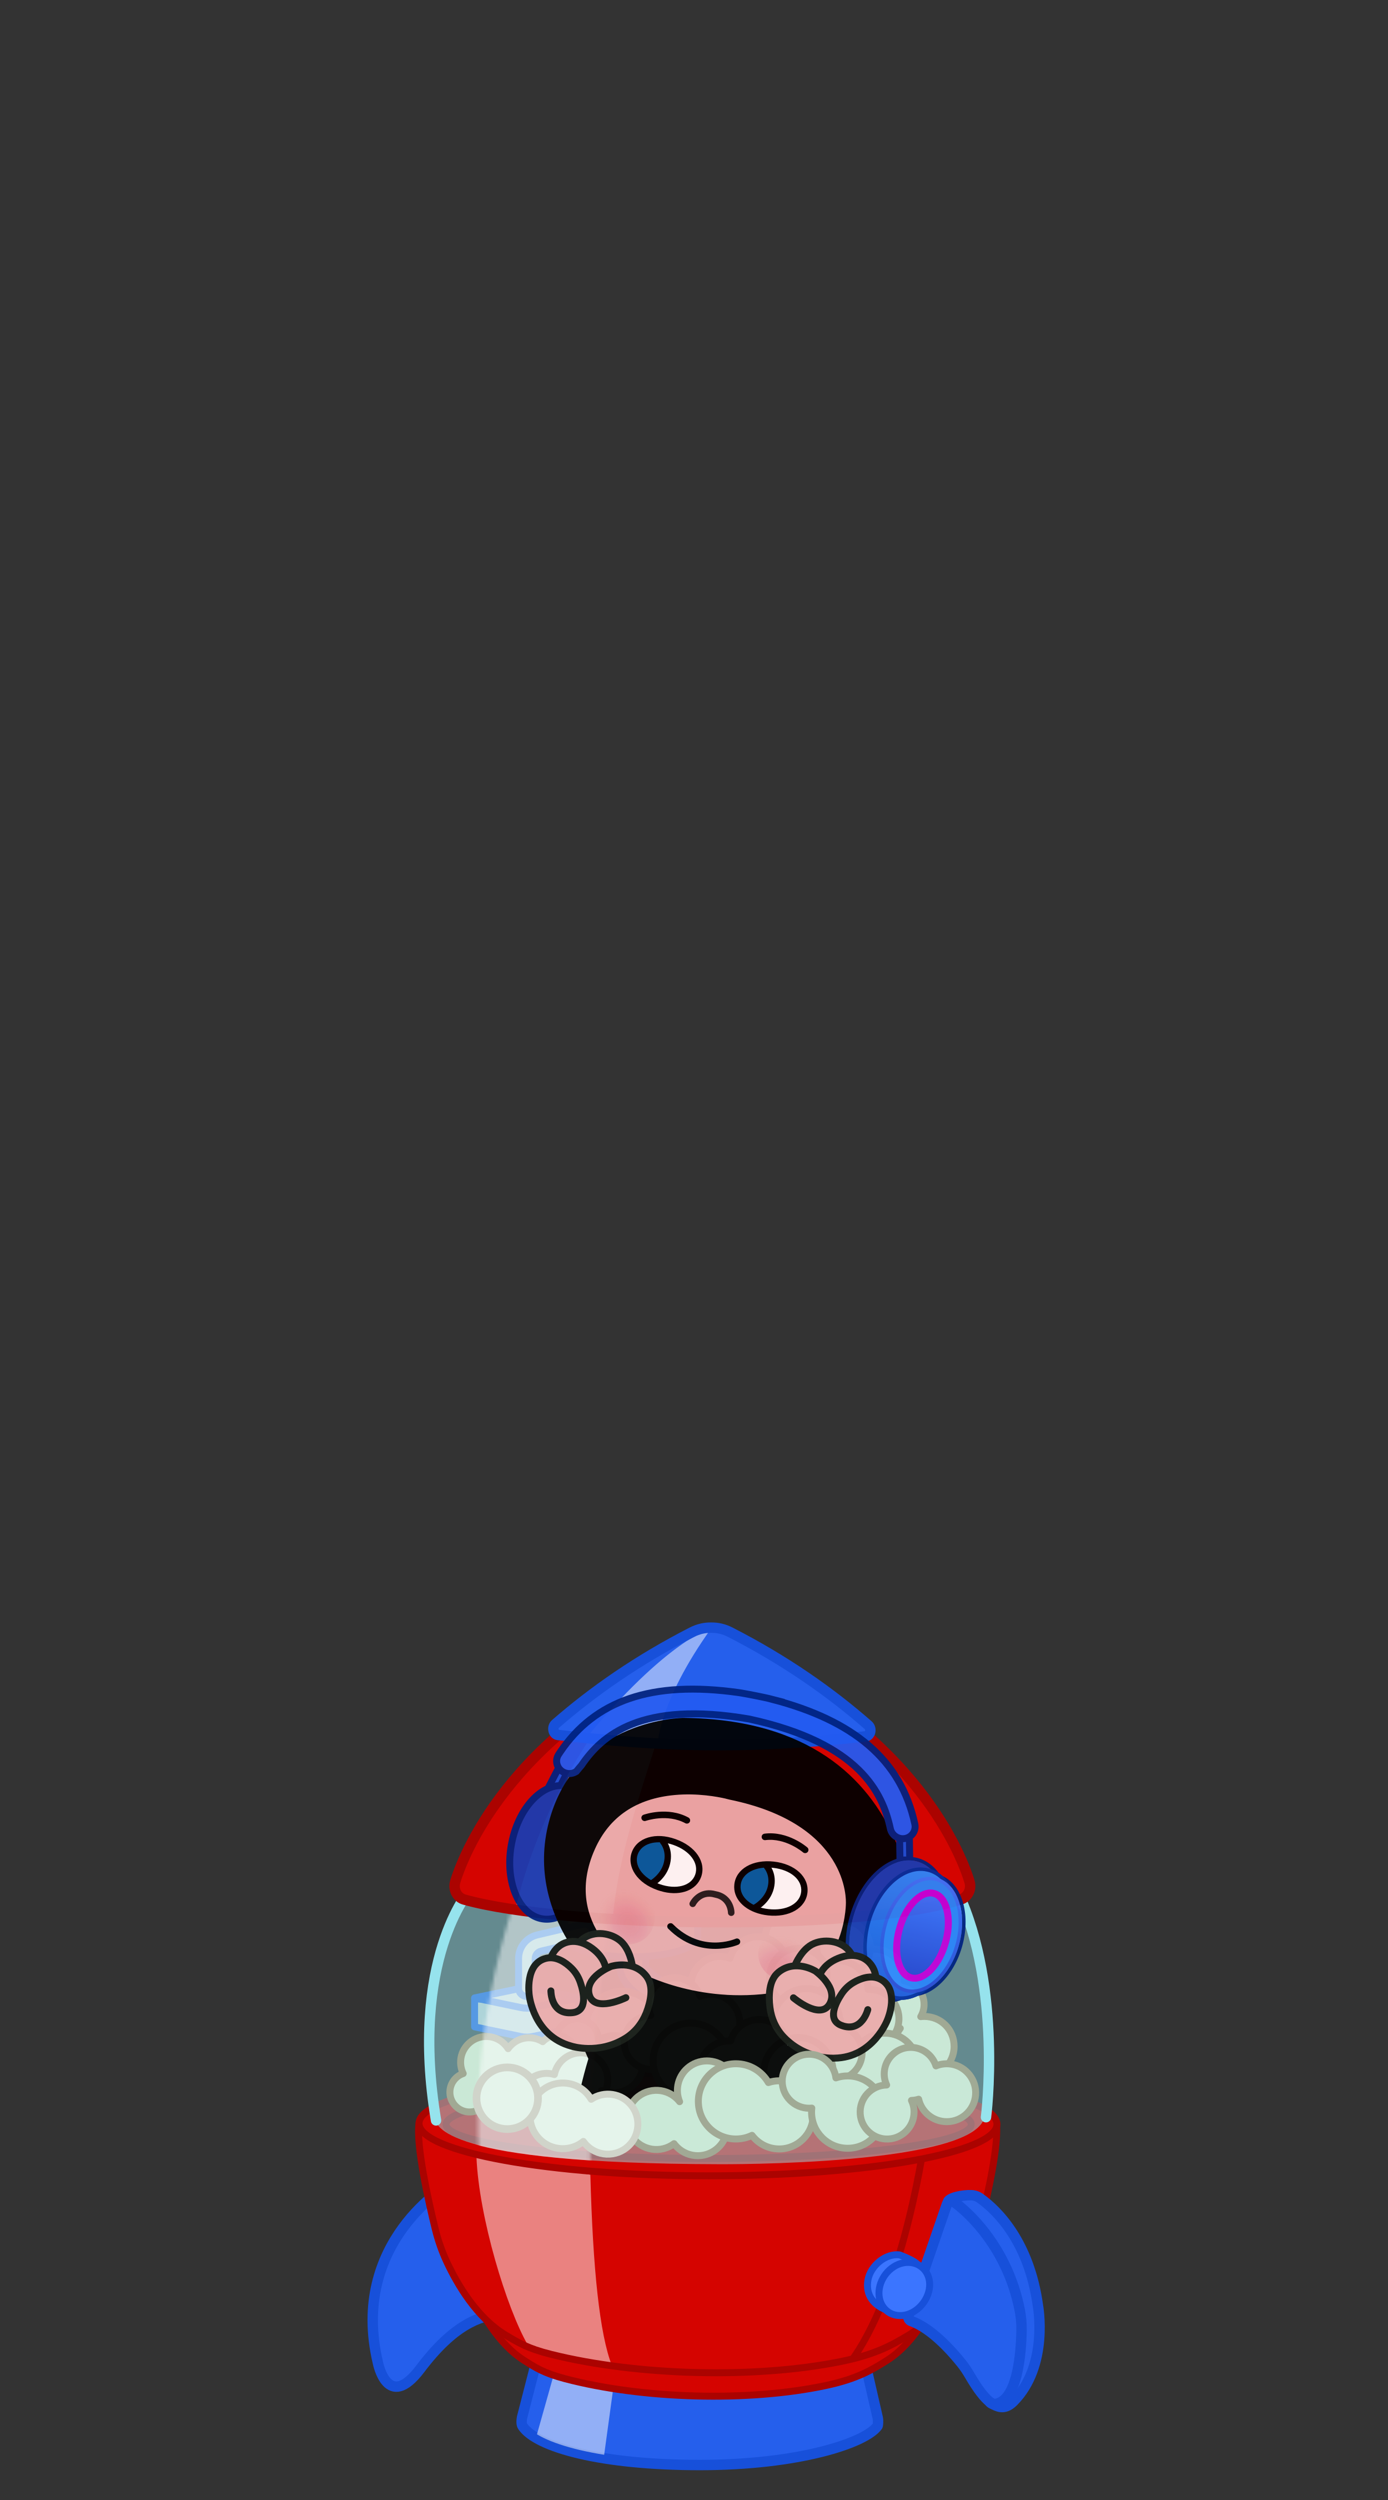 <svg id="eq0RhJSiKF91" xmlns="http://www.w3.org/2000/svg" xmlns:xlink="http://www.w3.org/1999/xlink" viewBox="0 0 400 720" shape-rendering="geometricPrecision" text-rendering="geometricPrecision" project-id="89f66c5b15b749209e356cce758ef5ff" export-id="c4777eeedd8844d2bb711f569cd8e6e8" cached="false">
<rect x="0" y="0" width="400" height="720" fill="#333333" stroke="none"/>
<style><![CDATA[
#eq0RhJSiKF92_ts {animation: eq0RhJSiKF92_ts__ts 5500ms linear 1 normal forwards}@keyframes eq0RhJSiKF92_ts__ts { 0% {transform: translate(205.396px,709.91px) scale(1.976,0.653)} 8.182% {transform: translate(205.396px,709.91px) scale(1.976,0.653)} 17.273% {transform: translate(205.396px,709.91px) scale(4.49,0.75)} 20% {transform: translate(205.396px,709.91px) scale(0,0.838)} 100% {transform: translate(205.396px,709.91px) scale(0,0.838)}} #eq0RhJSiKF92 {animation: eq0RhJSiKF92_c_o 5500ms linear 1 normal forwards}@keyframes eq0RhJSiKF92_c_o { 0% {opacity: 0} 8.182% {opacity: 0} 8.273% {opacity: 1} 100% {opacity: 1}} #eq0RhJSiKF93_ts {animation: eq0RhJSiKF93_ts__ts 5500ms linear 1 normal forwards}@keyframes eq0RhJSiKF93_ts__ts { 0% {transform: translate(200px,709.926px) scale(-0.216,0.389)} 8.182% {transform: translate(200px,709.926px) scale(3.601,0.68)} 100% {transform: translate(200px,709.926px) scale(3.601,0.68)}} #eq0RhJSiKF93 {animation: eq0RhJSiKF93_c_o 5500ms linear 1 normal forwards}@keyframes eq0RhJSiKF93_c_o { 0% {opacity: 1} 8.182% {opacity: 1} 8.273% {opacity: 0} 100% {opacity: 0}} #eq0RhJSiKF94_to {animation: eq0RhJSiKF94_to__to 5500ms linear 1 normal forwards}@keyframes eq0RhJSiKF94_to__to { 0% {transform: translate(203.444px,708.325px);animation-timing-function: cubic-bezier(0.77,0.005,0.215,1.025)} 18.182% {transform: translate(203.444px,558.325px);animation-timing-function: cubic-bezier(0.77,0.005,0.215,1.025)} 23.636% {transform: translate(203.444px,708.325px);animation-timing-function: cubic-bezier(0.77,0.005,0.215,1.025)} 28.182% {transform: translate(203.444px,691.805px)} 31.818% {transform: translate(203.444px,708.325px)} 33.636% {transform: translate(203.444px,693px)} 35.455% {transform: translate(203.444px,708.325px)} 37.273% {transform: translate(203.444px,702px)} 38.182% {transform: translate(203.444px,708.325px)} 39.091% {transform: translate(203.444px,702px)} 100% {transform: translate(203.444px,702px)}} #eq0RhJSiKF94_ts {animation: eq0RhJSiKF94_ts__ts 5500ms linear 1 normal forwards}@keyframes eq0RhJSiKF94_ts__ts { 0% {transform: scale(1,1);animation-timing-function: cubic-bezier(0.77,0.005,0.215,1.025)} 0.909% {transform: scale(1.081,0.737);animation-timing-function: cubic-bezier(0.77,0.005,0.215,1.025)} 1.818% {transform: scale(0.655,1);animation-timing-function: cubic-bezier(0.77,0.005,0.215,1.025)} 8.182% {transform: scale(1,1);animation-timing-function: cubic-bezier(0.77,0.005,0.215,1.025)} 18.182% {transform: scale(0.8,1);animation-timing-function: cubic-bezier(0.77,0.005,0.215,1.025)} 23.636% {transform: scale(1,0.8)} 28.182% {transform: scale(1,1)} 100% {transform: scale(1,1)}} #eq0RhJSiKF926_to {animation: eq0RhJSiKF926_to__to 5500ms linear 1 normal forwards}@keyframes eq0RhJSiKF926_to__to { 0% {transform: translate(162.494px,579.684px)} 12.727% {transform: translate(162.494px,579.684px);animation-timing-function: cubic-bezier(0.77,0.005,0.215,1.025)} 17.273% {transform: translate(162.494px,559.684px);animation-timing-function: cubic-bezier(0.77,0.005,0.215,1.025)} 19.091% {transform: translate(162.494px,579.684px);animation-timing-function: cubic-bezier(0.77,0.005,0.215,1.025)} 27.273% {transform: translate(162.494px,579.684px);animation-timing-function: cubic-bezier(0.77,0.005,0.215,1.025)} 30% {transform: translate(162.494px,573.684px);animation-timing-function: cubic-bezier(0.77,0.005,0.215,1.025)} 32.727% {transform: translate(162.494px,579.684px);animation-timing-function: cubic-bezier(0.77,0.005,0.215,1.025)} 35.455% {transform: translate(162.494px,579.684px);animation-timing-function: cubic-bezier(0.77,0.005,0.215,1.025)} 37.273% {transform: translate(162.494px,577.684px);animation-timing-function: cubic-bezier(0.77,0.005,0.215,1.025)} 39.091% {transform: translate(162.494px,579.684px)} 100% {transform: translate(162.494px,579.684px)}} #eq0RhJSiKF929_to {animation: eq0RhJSiKF929_to__to 5500ms linear 1 normal forwards}@keyframes eq0RhJSiKF929_to__to { 0% {transform: translate(143.818px,575.49px)} 12.727% {transform: translate(143.818px,575.49px);animation-timing-function: cubic-bezier(0.77,0.005,0.215,1.025)} 18.182% {transform: translate(143.818px,555.49px);animation-timing-function: cubic-bezier(0.77,0.005,0.215,1.025)} 20.909% {transform: translate(143.818px,575.49px);animation-timing-function: cubic-bezier(0.77,0.005,0.215,1.025)} 27.273% {transform: translate(143.818px,575.49px);animation-timing-function: cubic-bezier(0.77,0.005,0.215,1.025)} 30% {transform: translate(143.818px,569.49px);animation-timing-function: cubic-bezier(0.77,0.005,0.215,1.025)} 32.727% {transform: translate(143.818px,575.49px);animation-timing-function: cubic-bezier(0.77,0.005,0.215,1.025)} 35.455% {transform: translate(143.818px,575.49px);animation-timing-function: cubic-bezier(0.77,0.005,0.215,1.025)} 37.273% {transform: translate(143.818px,573.49px);animation-timing-function: cubic-bezier(0.77,0.005,0.215,1.025)} 39.091% {transform: translate(143.818px,575.49px)} 100% {transform: translate(143.818px,575.49px)}} #eq0RhJSiKF930_to {animation: eq0RhJSiKF930_to__to 5500ms linear 1 normal forwards}@keyframes eq0RhJSiKF930_to__to { 0% {transform: translate(158.424px,595px)} 12.727% {transform: translate(158.424px,595px);animation-timing-function: cubic-bezier(0.77,0.005,0.215,1.025)} 17.273% {transform: translate(158.424px,565px);animation-timing-function: cubic-bezier(0.77,0.005,0.215,1.025)} 20.909% {transform: translate(158.424px,595px);animation-timing-function: cubic-bezier(0.77,0.005,0.215,1.025)} 27.273% {transform: translate(158.424px,595px);animation-timing-function: cubic-bezier(0.77,0.005,0.215,1.025)} 30% {transform: translate(158.424px,585px);animation-timing-function: cubic-bezier(0.77,0.005,0.215,1.025)} 32.727% {transform: translate(158.424px,595px);animation-timing-function: cubic-bezier(0.77,0.005,0.215,1.025)} 35.455% {transform: translate(158.424px,595px);animation-timing-function: cubic-bezier(0.77,0.005,0.215,1.025)} 37.273% {transform: translate(158.424px,593px);animation-timing-function: cubic-bezier(0.77,0.005,0.215,1.025)} 39.091% {transform: translate(158.424px,595px)} 100% {transform: translate(158.424px,595px)}} #eq0RhJSiKF936_to {animation: eq0RhJSiKF936_to__to 5500ms linear 1 normal forwards}@keyframes eq0RhJSiKF936_to__to { 0% {transform: translate(51.282px,597.253px)} 12.727% {transform: translate(51.282px,597.253px);animation-timing-function: cubic-bezier(0.77,0.005,0.215,1.025)} 17.273% {transform: translate(51.282px,567.253px);animation-timing-function: cubic-bezier(0.77,0.005,0.215,1.025)} 20.909% {transform: translate(51.282px,597.253px);animation-timing-function: cubic-bezier(0.77,0.005,0.215,1.025)} 27.273% {transform: translate(51.282px,597.253px);animation-timing-function: cubic-bezier(0.77,0.005,0.215,1.025)} 30% {transform: translate(51.282px,592.253px);animation-timing-function: cubic-bezier(0.77,0.005,0.215,1.025)} 32.727% {transform: translate(51.282px,597.253px);animation-timing-function: cubic-bezier(0.77,0.005,0.215,1.025)} 35.455% {transform: translate(51.282px,597.253px);animation-timing-function: cubic-bezier(0.77,0.005,0.215,1.025)} 37.273% {transform: translate(51.282px,595.253px);animation-timing-function: cubic-bezier(0.77,0.005,0.215,1.025)} 39.091% {transform: translate(51.282px,597.253px)} 100% {transform: translate(51.282px,597.253px)}} #eq0RhJSiKF937_to {animation: eq0RhJSiKF937_to__to 5500ms linear 1 normal forwards}@keyframes eq0RhJSiKF937_to__to { 0% {transform: translate(65.835px,601.948px)} 12.727% {transform: translate(65.835px,601.948px);animation-timing-function: cubic-bezier(0.77,0.005,0.215,1.025)} 18.182% {transform: translate(65.835px,571.948px);animation-timing-function: cubic-bezier(0.77,0.005,0.215,1.025)} 20% {transform: translate(65.835px,601.948px);animation-timing-function: cubic-bezier(0.77,0.005,0.215,1.025)} 27.273% {transform: translate(65.835px,601.948px);animation-timing-function: cubic-bezier(0.77,0.005,0.215,1.025)} 30% {transform: translate(65.835px,594.948px);animation-timing-function: cubic-bezier(0.77,0.005,0.215,1.025)} 32.727% {transform: translate(65.835px,601.948px);animation-timing-function: cubic-bezier(0.77,0.005,0.215,1.025)} 35.455% {transform: translate(65.835px,601.948px);animation-timing-function: cubic-bezier(0.77,0.005,0.215,1.025)} 37.273% {transform: translate(65.835px,599.948px);animation-timing-function: cubic-bezier(0.77,0.005,0.215,1.025)} 39.091% {transform: translate(65.835px,601.948px)} 100% {transform: translate(65.835px,601.948px)}} #eq0RhJSiKF943_to {animation: eq0RhJSiKF943_to__to 5500ms linear 1 normal forwards}@keyframes eq0RhJSiKF943_to__to { 0% {transform: translate(133.49px,596.821px)} 12.727% {transform: translate(133.49px,596.821px);animation-timing-function: cubic-bezier(0.77,0.005,0.215,1.025)} 18.182% {transform: translate(133.49px,566.821px);animation-timing-function: cubic-bezier(0.77,0.005,0.215,1.025)} 20.909% {transform: translate(133.49px,596.821px);animation-timing-function: cubic-bezier(0.77,0.005,0.215,1.025)} 27.273% {transform: translate(133.49px,596.821px);animation-timing-function: cubic-bezier(0.77,0.005,0.215,1.025)} 30% {transform: translate(133.49px,580.821px);animation-timing-function: cubic-bezier(0.77,0.005,0.215,1.025)} 32.727% {transform: translate(133.49px,596.821px);animation-timing-function: cubic-bezier(0.77,0.005,0.215,1.025)} 35.455% {transform: translate(133.49px,596.821px);animation-timing-function: cubic-bezier(0.77,0.005,0.215,1.025)} 37.273% {transform: translate(133.49px,593.821px);animation-timing-function: cubic-bezier(0.77,0.005,0.215,1.025)} 39.091% {transform: translate(133.49px,596.821px)} 100% {transform: translate(133.49px,596.821px)}} #eq0RhJSiKF959 {animation: eq0RhJSiKF959_c_o 5500ms linear 1 normal forwards}@keyframes eq0RhJSiKF959_c_o { 0% {opacity: 0.94} 18.182% {opacity: 0.94} 18.273% {opacity: 0} 100% {opacity: 0}} #eq0RhJSiKF961_tr {animation: eq0RhJSiKF961_tr__tr 5500ms linear 1 normal forwards}@keyframes eq0RhJSiKF961_tr__tr { 0% {transform: translate(101.988px,578.359px) rotate(6.99deg)} 0.909% {transform: translate(101.988px,578.359px) rotate(6.99deg);animation-timing-function: cubic-bezier(0.77,0.005,0.215,1.025)} 4.545% {transform: translate(101.988px,578.359px) rotate(6.99deg);animation-timing-function: cubic-bezier(0.77,0.005,0.215,1.025)} 22.727% {transform: translate(101.988px,578.359px) rotate(-6.064deg);animation-timing-function: cubic-bezier(0.77,0.005,0.215,1.025)} 36.364% {transform: translate(101.988px,578.359px) rotate(6.99deg)} 100% {transform: translate(101.988px,578.359px) rotate(6.99deg)}} #eq0RhJSiKF961_ts {animation: eq0RhJSiKF961_ts__ts 5500ms linear 1 normal forwards}@keyframes eq0RhJSiKF961_ts__ts { 0% {transform: scale(1,1)} 0.909% {transform: scale(1,0.9)} 4.545% {transform: scale(1,1)} 100% {transform: scale(1,1)}} #eq0RhJSiKF973_to {animation: eq0RhJSiKF973_to__to 5500ms linear 1 normal forwards}@keyframes eq0RhJSiKF973_to__to { 0% {transform: translate(85.822px,524.679px)} 4.545% {transform: translate(85.822px,524.679px)} 5.091% {transform: translate(86.517px,521.571px)} 7.636% {transform: translate(85.822px,524.679px)} 100% {transform: translate(85.822px,524.679px)}} #eq0RhJSiKF973_tr {animation: eq0RhJSiKF973_tr__tr 5500ms linear 1 normal forwards}@keyframes eq0RhJSiKF973_tr__tr { 0% {transform: rotate(0deg)} 4.545% {transform: rotate(0deg)} 5.091% {transform: rotate(-7.535deg)} 7.636% {transform: rotate(0deg)} 100% {transform: rotate(0deg)}} #eq0RhJSiKF974_to {animation: eq0RhJSiKF974_to__to 5500ms linear 1 normal forwards}@keyframes eq0RhJSiKF974_to__to { 0% {transform: translate(120.793px,527.7px)} 4.545% {transform: translate(120.793px,527.7px)} 5.091% {transform: translate(121.489px,524.592px)} 7.636% {transform: translate(120.793px,527.7px)} 100% {transform: translate(120.793px,527.7px)}} #eq0RhJSiKF974_tr {animation: eq0RhJSiKF974_tr__tr 5500ms linear 1 normal forwards}@keyframes eq0RhJSiKF974_tr__tr { 0% {transform: rotate(0deg)} 4.545% {transform: rotate(0deg)} 5.091% {transform: rotate(18.264deg)} 7.636% {transform: rotate(0deg)} 100% {transform: rotate(0deg)}} #eq0RhJSiKF975 {animation: eq0RhJSiKF975_c_o 5500ms linear 1 normal forwards}@keyframes eq0RhJSiKF975_c_o { 0% {opacity: 1} 4.455% {opacity: 1} 4.545% {opacity: 0} 100% {opacity: 0}} #eq0RhJSiKF976 {animation: eq0RhJSiKF976_c_o 5500ms linear 1 normal forwards}@keyframes eq0RhJSiKF976_c_o { 0% {opacity: 0} 4.455% {opacity: 0} 4.545% {opacity: 1} 7.636% {opacity: 1} 7.727% {opacity: 0} 100% {opacity: 0}} #eq0RhJSiKF977 {animation: eq0RhJSiKF977_c_o 5500ms linear 1 normal forwards}@keyframes eq0RhJSiKF977_c_o { 0% {opacity: 0} 7.636% {opacity: 0} 7.727% {opacity: 1} 100% {opacity: 1}} #eq0RhJSiKF986_ts {animation: eq0RhJSiKF986_ts__ts 5500ms linear 1 normal forwards}@keyframes eq0RhJSiKF986_ts__ts { 0% {transform: translate(118.323px,541.278px) scale(1,1)} 4.545% {transform: translate(118.323px,541.278px) scale(1,1)} 5.091% {transform: translate(118.323px,541.278px) scale(0.8,1.2)} 7.636% {transform: translate(118.323px,541.278px) scale(1,1)} 100% {transform: translate(118.323px,541.278px) scale(1,1)}} #eq0RhJSiKF991_ts {animation: eq0RhJSiKF991_ts__ts 5500ms linear 1 normal forwards}@keyframes eq0RhJSiKF991_ts__ts { 0% {transform: translate(87.458px,537.832px) scale(1,1)} 4.545% {transform: translate(87.458px,537.832px) scale(1,1)} 5.091% {transform: translate(87.458px,537.832px) scale(0.8,1.2)} 7.636% {transform: translate(87.458px,537.832px) scale(1,1)} 100% {transform: translate(87.458px,537.832px) scale(1,1)}} #eq0RhJSiKF9105 {animation: eq0RhJSiKF9105_s_p 5500ms linear 1 normal forwards}@keyframes eq0RhJSiKF9105_s_p { 0% {stroke: #c401db} 3.636% {stroke: #fe14bb} 7.273% {stroke: #84ff00} 10.909% {stroke: #10fee2} 14.545% {stroke: #9715ff} 18.182% {stroke: #c401db} 22.727% {stroke: #fe14bb} 27.273% {stroke: #84ff00} 31.818% {stroke: #10fee2} 36.364% {stroke: #9715ff} 100% {stroke: #9715ff}} #eq0RhJSiKF9107_tr {animation: eq0RhJSiKF9107_tr__tr 5500ms linear 1 normal forwards}@keyframes eq0RhJSiKF9107_tr__tr { 0% {transform: translate(86.426px,589.38px) rotate(26.089deg)} 9.091% {transform: translate(86.426px,589.38px) rotate(26.089deg);animation-timing-function: cubic-bezier(0.77,0.005,0.215,1.025)} 18.182% {transform: translate(86.426px,589.38px) rotate(26.089deg)} 100% {transform: translate(86.426px,589.38px) rotate(26.089deg)}} #eq0RhJSiKF9108_to {animation: eq0RhJSiKF9108_to__to 5500ms linear 1 normal forwards}@keyframes eq0RhJSiKF9108_to__to { 0% {transform: translate(88.521px,600.761px)} 6.364% {transform: translate(88.521px,600.761px);animation-timing-function: cubic-bezier(0.77,0.005,0.215,1.025)} 9.091% {transform: translate(87.935px,590.778px)} 100% {transform: translate(87.935px,590.778px)}} #eq0RhJSiKF9108_ts {animation: eq0RhJSiKF9108_ts__ts 5500ms linear 1 normal forwards}@keyframes eq0RhJSiKF9108_ts__ts { 0% {transform: scale(0.395,0.494)} 6.364% {transform: scale(0.395,0.494);animation-timing-function: cubic-bezier(0.77,0.005,0.215,1.025)} 9.091% {transform: scale(1,1)} 100% {transform: scale(1,1)}} #eq0RhJSiKF9109_to {animation: eq0RhJSiKF9109_to__to 5500ms linear 1 normal forwards}@keyframes eq0RhJSiKF9109_to__to { 0% {transform: translate(64.448px,579.492px)} 6.364% {transform: translate(64.448px,579.492px);animation-timing-function: cubic-bezier(0.77,0.005,0.215,1.025)} 9.091% {transform: translate(33.975px,555.236px)} 100% {transform: translate(33.975px,555.236px)}} #eq0RhJSiKF9114_tr {animation: eq0RhJSiKF9114_tr__tr 5500ms linear 1 normal forwards}@keyframes eq0RhJSiKF9114_tr__tr { 0% {transform: translate(127.149px,600.406px) rotate(-11.891deg)} 6.364% {transform: translate(127.149px,600.406px) rotate(-34.398deg)} 9.091% {transform: translate(127.149px,600.406px) rotate(-26.678deg)} 100% {transform: translate(127.149px,600.406px) rotate(-26.678deg)}} #eq0RhJSiKF9115_to {animation: eq0RhJSiKF9115_to__to 5500ms linear 1 normal forwards}@keyframes eq0RhJSiKF9115_to__to { 0% {transform: translate(93.414px,599.73px)} 6.364% {transform: translate(88.521px,600.761px);animation-timing-function: cubic-bezier(0.77,0.005,0.215,1.025)} 9.091% {transform: translate(87.935px,590.778px)} 100% {transform: translate(87.935px,590.778px)}} #eq0RhJSiKF9115_ts {animation: eq0RhJSiKF9115_ts__ts 5500ms linear 1 normal forwards}@keyframes eq0RhJSiKF9115_ts__ts { 0% {transform: scale(0.321,0.401)} 6.364% {transform: scale(0.594,0.733);animation-timing-function: cubic-bezier(0.77,0.005,0.215,1.025)} 9.091% {transform: scale(1,1)} 100% {transform: scale(1,1)}} #eq0RhJSiKF9116_to {animation: eq0RhJSiKF9116_to__to 5500ms linear 1 normal forwards}@keyframes eq0RhJSiKF9116_to__to { 0% {transform: translate(69.341px,578.462px)} 6.364% {transform: translate(64.448px,579.492px);animation-timing-function: cubic-bezier(0.77,0.005,0.215,1.025)} 9.091% {transform: translate(33.975px,555.236px)} 100% {transform: translate(33.975px,555.236px)}} #eq0RhJSiKF9121 {animation: eq0RhJSiKF9121_c_o 5500ms linear 1 normal forwards}@keyframes eq0RhJSiKF9121_c_o { 0% {opacity: 0} 18.182% {opacity: 0} 18.273% {opacity: 1} 100% {opacity: 1}} #eq0RhJSiKF9123_to {animation: eq0RhJSiKF9123_to__to 5500ms linear 1 normal forwards}@keyframes eq0RhJSiKF9123_to__to { 0% {transform: translate(61.479px,312.193px)} 28.182% {transform: translate(61.479px,312.193px)} 30.909% {transform: translate(61.479px,317.193px)} 33.636% {transform: translate(61.479px,312.193px)} 36.364% {transform: translate(61.479px,317.193px)} 39.091% {transform: translate(61.479px,312.193px)} 41.818% {transform: translate(61.479px,317.193px)} 44.545% {transform: translate(61.479px,312.193px)} 47.273% {transform: translate(61.479px,317.193px)} 50% {transform: translate(61.479px,312.193px)} 52.727% {transform: translate(61.479px,317.193px)} 55.455% {transform: translate(61.479px,312.193px)} 58.182% {transform: translate(61.479px,317.193px)} 60.909% {transform: translate(61.479px,312.193px)} 63.636% {transform: translate(61.479px,317.193px)} 67.273% {transform: translate(61.479px,312.193px)} 70% {transform: translate(61.479px,317.193px)} 72.727% {transform: translate(61.479px,312.193px)} 75.455% {transform: translate(61.479px,317.193px)} 78.182% {transform: translate(61.479px,312.193px)} 80.909% {transform: translate(61.479px,317.193px)} 83.636% {transform: translate(61.479px,312.193px)} 86.364% {transform: translate(61.479px,317.193px)} 89.091% {transform: translate(61.479px,312.193px)} 91.818% {transform: translate(61.479px,317.193px)} 95.455% {transform: translate(61.479px,312.193px)} 100% {transform: translate(61.479px,317.193px)}} #eq0RhJSiKF9134 {animation: eq0RhJSiKF9134_s_p 5500ms linear 1 normal forwards}@keyframes eq0RhJSiKF9134_s_p { 0% {stroke: #c401db} 18.273% {stroke: #c401db} 22.727% {stroke: #fe14bb} 27.273% {stroke: #84ff00} 31.818% {stroke: #10fee2} 36.364% {stroke: #6715ff} 40.909% {stroke: #c401db} 45.455% {stroke: #c401db} 49.909% {stroke: #fe14bb} 54.455% {stroke: #84ff00} 59% {stroke: #10fee2} 63.545% {stroke: #6715ff} 68.091% {stroke: #c401db} 72.727% {stroke: #c401db} 78.182% {stroke: #fe14bb} 83.727% {stroke: #84ff00} 89.273% {stroke: #10fee2} 94.818% {stroke: #6715ff} 100% {stroke: #bf02dd}} #eq0RhJSiKF9151_to {animation: eq0RhJSiKF9151_to__to 5500ms linear 1 normal forwards}@keyframes eq0RhJSiKF9151_to__to { 0% {transform: translate(101.805px,608.658px)} 12.727% {transform: translate(101.805px,608.658px);animation-timing-function: cubic-bezier(0.77,0.005,0.215,1.025)} 19.091% {transform: translate(101.805px,566.529px);animation-timing-function: cubic-bezier(0.77,0.005,0.215,1.025)} 20.909% {transform: translate(101.805px,608.658px)} 27.273% {transform: translate(101.805px,608.658px)} 30% {transform: translate(101.805px,604.658px)} 32.727% {transform: translate(101.805px,608.658px)} 35.455% {transform: translate(101.805px,608.658px)} 37.273% {transform: translate(101.805px,603.658px)} 100% {transform: translate(101.805px,603.658px)}} #eq0RhJSiKF9152_to {animation: eq0RhJSiKF9152_to__to 5500ms linear 1 normal forwards}@keyframes eq0RhJSiKF9152_to__to { 0% {transform: translate(121.178px,606.628px)} 12.727% {transform: translate(121.178px,606.628px);animation-timing-function: cubic-bezier(0.77,0.005,0.215,1.025)} 19.091% {transform: translate(121.178px,584.585px);animation-timing-function: cubic-bezier(0.77,0.005,0.215,1.025)} 21.818% {transform: translate(121.178px,606.628px);animation-timing-function: cubic-bezier(0.77,0.005,0.215,1.025)} 27.273% {transform: translate(121.178px,606.628px);animation-timing-function: cubic-bezier(0.77,0.005,0.215,1.025)} 30% {transform: translate(121.178px,602.628px);animation-timing-function: cubic-bezier(0.77,0.005,0.215,1.025)} 33.636% {transform: translate(121.178px,606.628px);animation-timing-function: cubic-bezier(0.77,0.005,0.215,1.025)} 35.455% {transform: translate(121.178px,606.628px);animation-timing-function: cubic-bezier(0.77,0.005,0.215,1.025)} 37.273% {transform: translate(121.178px,601.628px);animation-timing-function: cubic-bezier(0.77,0.005,0.215,1.025)} 39.091% {transform: translate(121.178px,606.628px)} 100% {transform: translate(121.178px,606.628px)}} #eq0RhJSiKF9153_to {animation: eq0RhJSiKF9153_to__to 5500ms linear 1 normal forwards}@keyframes eq0RhJSiKF9153_to__to { 0% {transform: translate(71.513px,610.709px)} 12.727% {transform: translate(71.513px,610.709px);animation-timing-function: cubic-bezier(0.77,0.005,0.215,1.025)} 19.091% {transform: translate(71.513px,600.667px);animation-timing-function: cubic-bezier(0.77,0.005,0.215,1.025)} 20.909% {transform: translate(70.052px,609.973px);animation-timing-function: cubic-bezier(0.77,0.005,0.215,1.025)} 27.273% {transform: translate(70.052px,609.973px);animation-timing-function: cubic-bezier(0.77,0.005,0.215,1.025)} 30% {transform: translate(70.052px,605.973px);animation-timing-function: cubic-bezier(0.77,0.005,0.215,1.025)} 30.909% {transform: translate(70.052px,609.973px);animation-timing-function: cubic-bezier(0.77,0.005,0.215,1.025)} 35.455% {transform: translate(70.052px,609.973px);animation-timing-function: cubic-bezier(0.77,0.005,0.215,1.025)} 37.273% {transform: translate(70.052px,603.973px);animation-timing-function: cubic-bezier(0.77,0.005,0.215,1.025)} 39.091% {transform: translate(70.052px,609.973px)} 100% {transform: translate(70.052px,609.973px)}} #eq0RhJSiKF9154_to {animation: eq0RhJSiKF9154_to__to 5500ms linear 1 normal forwards}@keyframes eq0RhJSiKF9154_to__to { 0% {transform: translate(49.559px,604.293px)} 15.455% {transform: translate(49.559px,604.293px);animation-timing-function: cubic-bezier(0.77,0.005,0.215,1.025)} 19.091% {transform: translate(49.559px,581.793px);animation-timing-function: cubic-bezier(0.77,0.005,0.215,1.025)} 20.909% {transform: translate(49.559px,604.293px);animation-timing-function: cubic-bezier(0.77,0.005,0.215,1.025)} 27.273% {transform: translate(49.559px,604.293px);animation-timing-function: cubic-bezier(0.77,0.005,0.215,1.025)} 30% {transform: translate(49.559px,590.293px);animation-timing-function: cubic-bezier(0.77,0.005,0.215,1.025)} 32.727% {transform: translate(49.559px,604.293px);animation-timing-function: cubic-bezier(0.77,0.005,0.215,1.025)} 35.455% {transform: translate(49.559px,604.293px);animation-timing-function: cubic-bezier(0.77,0.005,0.215,1.025)} 37.273% {transform: translate(49.559px,601.293px);animation-timing-function: cubic-bezier(0.77,0.005,0.215,1.025)} 39.091% {transform: translate(49.559px,604.293px)} 100% {transform: translate(49.559px,604.293px)}} #eq0RhJSiKF9155_to {animation: eq0RhJSiKF9155_to__to 5500ms linear 1 normal forwards}@keyframes eq0RhJSiKF9155_to__to { 0% {transform: translate(143.43px,605.16px)} 13.273% {transform: translate(143.43px,605.16px);animation-timing-function: cubic-bezier(0.77,0.005,0.215,1.025)} 19.091% {transform: translate(143.43px,582.66px);animation-timing-function: cubic-bezier(0.77,0.005,0.215,1.025)} 20.909% {transform: translate(143.43px,605.16px);animation-timing-function: cubic-bezier(0.77,0.005,0.215,1.025)} 27.273% {transform: translate(143.43px,605.16px);animation-timing-function: cubic-bezier(0.77,0.005,0.215,1.025)} 30% {transform: translate(143.43px,602.16px);animation-timing-function: cubic-bezier(0.77,0.005,0.215,1.025)} 32.727% {transform: translate(143.43px,605.16px);animation-timing-function: cubic-bezier(0.77,0.005,0.215,1.025)} 35.455% {transform: translate(143.43px,605.16px);animation-timing-function: cubic-bezier(0.77,0.005,0.215,1.025)} 37.273% {transform: translate(143.43px,601.16px);animation-timing-function: cubic-bezier(0.77,0.005,0.215,1.025)} 39.091% {transform: translate(143.43px,605.16px)} 100% {transform: translate(143.43px,605.16px)}} #eq0RhJSiKF9156_to {animation: eq0RhJSiKF9156_to__to 5500ms linear 1 normal forwards}@keyframes eq0RhJSiKF9156_to__to { 0% {transform: translate(167.905px,602.842px)} 15.455% {transform: translate(167.905px,602.842px);animation-timing-function: cubic-bezier(0.77,0.005,0.215,1.025)} 18.182% {transform: translate(167.905px,580.384px);animation-timing-function: cubic-bezier(0.77,0.005,0.215,1.025)} 20% {transform: translate(167.905px,602.842px);animation-timing-function: cubic-bezier(0.77,0.005,0.215,1.025)} 27.273% {transform: translate(167.905px,602.842px);animation-timing-function: cubic-bezier(0.77,0.005,0.215,1.025)} 30% {transform: translate(167.905px,599.842px);animation-timing-function: cubic-bezier(0.77,0.005,0.215,1.025)} 31.818% {transform: translate(167.905px,602.842px);animation-timing-function: cubic-bezier(0.77,0.005,0.215,1.025)} 35.455% {transform: translate(167.905px,602.842px);animation-timing-function: cubic-bezier(0.77,0.005,0.215,1.025)} 37.273% {transform: translate(167.905px,595.842px);animation-timing-function: cubic-bezier(0.77,0.005,0.215,1.025)} 39.091% {transform: translate(167.905px,602.842px)} 100% {transform: translate(167.905px,602.842px)}} #eq0RhJSiKF9157_to {animation: eq0RhJSiKF9157_to__to 5500ms linear 1 normal forwards}@keyframes eq0RhJSiKF9157_to__to { 0% {transform: translate(162.986px,709.91px)} 14.545% {transform: translate(162.986px,709.91px)} 22.727% {transform: translate(112.986px,709.91px)} 100% {transform: translate(112.986px,709.91px)}} #eq0RhJSiKF9157_ts {animation: eq0RhJSiKF9157_ts__ts 5500ms linear 1 normal forwards}@keyframes eq0RhJSiKF9157_ts__ts { 0% {transform: scale(0,0)} 9.091% {transform: scale(0,0)} 14.545% {transform: scale(0.562,0.562)} 22.727% {transform: scale(0,0)} 100% {transform: scale(0,0)}} #eq0RhJSiKF9158_to {animation: eq0RhJSiKF9158_to__to 5500ms linear 1 normal forwards}@keyframes eq0RhJSiKF9158_to__to { 0% {transform: translate(234.301px,709.91px)} 20% {transform: translate(234.301px,709.91px)} 28.182% {transform: translate(294.301px,709.91px)} 100% {transform: translate(294.301px,709.91px)}} #eq0RhJSiKF9158_ts {animation: eq0RhJSiKF9158_ts__ts 5500ms linear 1 normal forwards}@keyframes eq0RhJSiKF9158_ts__ts { 0% {transform: scale(0,0)} 14.545% {transform: scale(0,0)} 20% {transform: scale(0.562,0.562)} 28.182% {transform: scale(0,0)} 100% {transform: scale(0,0)}} #eq0RhJSiKF9159_to {animation: eq0RhJSiKF9159_to__to 5500ms linear 1 normal forwards}@keyframes eq0RhJSiKF9159_to__to { 0% {transform: translate(234.301px,709.91px)} 14.545% {transform: translate(234.301px,709.91px)} 22.727% {transform: translate(294.301px,709.91px)} 100% {transform: translate(294.301px,709.91px)}} #eq0RhJSiKF9159_ts {animation: eq0RhJSiKF9159_ts__ts 5500ms linear 1 normal forwards}@keyframes eq0RhJSiKF9159_ts__ts { 0% {transform: scale(0,0)} 9.091% {transform: scale(0,0)} 14.545% {transform: scale(0.562,0.562)} 22.727% {transform: scale(0,0)} 100% {transform: scale(0,0)}} #eq0RhJSiKF9160_to {animation: eq0RhJSiKF9160_to__to 5500ms linear 1 normal forwards}@keyframes eq0RhJSiKF9160_to__to { 0% {transform: translate(162.986px,709.91px)} 20% {transform: translate(162.986px,709.91px)} 28.182% {transform: translate(112.986px,709.91px)} 100% {transform: translate(112.986px,709.91px)}} #eq0RhJSiKF9160_ts {animation: eq0RhJSiKF9160_ts__ts 5500ms linear 1 normal forwards}@keyframes eq0RhJSiKF9160_ts__ts { 0% {transform: scale(0,0)} 14.545% {transform: scale(0,0)} 20% {transform: scale(0.562,0.562)} 28.182% {transform: scale(0,0)} 100% {transform: scale(0,0)}}
]]></style>
<defs><radialGradient id="eq0RhJSiKF969-fill" cx="0" cy="0" r="1" spreadMethod="pad" gradientUnits="userSpaceOnUse" gradientTransform="matrix(-7.105 -7.777 6.496 -5.934 70.307 89.99)"><stop id="eq0RhJSiKF969-fill-0" offset="0%" stop-color="rgba(217,49,92,0.8)"/><stop id="eq0RhJSiKF969-fill-1" offset="14%" stop-color="rgba(217,49,93,0.78)"/><stop id="eq0RhJSiKF969-fill-2" offset="26%" stop-color="rgba(217,49,96,0.73)"/><stop id="eq0RhJSiKF969-fill-3" offset="38%" stop-color="rgba(217,49,102,0.65)"/><stop id="eq0RhJSiKF969-fill-4" offset="49%" stop-color="rgba(217,49,111,0.54)"/><stop id="eq0RhJSiKF969-fill-5" offset="54%" stop-color="rgba(217,49,116,0.47)"/><stop id="eq0RhJSiKF969-fill-6" offset="58%" stop-color="rgba(217,54,111,0.42)"/><stop id="eq0RhJSiKF969-fill-7" offset="77%" stop-color="rgba(219,79,90,0.19)"/><stop id="eq0RhJSiKF969-fill-8" offset="91%" stop-color="rgba(221,94,77,0.05)"/><stop id="eq0RhJSiKF969-fill-9" offset="100%" stop-color="rgba(222,100,73,0)"/></radialGradient><radialGradient id="eq0RhJSiKF970-fill" cx="0" cy="0" r="1" spreadMethod="pad" gradientUnits="userSpaceOnUse" gradientTransform="matrix(9.161 -5.205 4.345 7.648 113.959 97.239)"><stop id="eq0RhJSiKF970-fill-0" offset="0%" stop-color="rgba(217,49,92,0.8)"/><stop id="eq0RhJSiKF970-fill-1" offset="14%" stop-color="rgba(217,49,93,0.78)"/><stop id="eq0RhJSiKF970-fill-2" offset="26%" stop-color="rgba(217,49,96,0.73)"/><stop id="eq0RhJSiKF970-fill-3" offset="38%" stop-color="rgba(217,49,102,0.65)"/><stop id="eq0RhJSiKF970-fill-4" offset="49%" stop-color="rgba(217,49,111,0.54)"/><stop id="eq0RhJSiKF970-fill-5" offset="54%" stop-color="rgba(217,49,116,0.47)"/><stop id="eq0RhJSiKF970-fill-6" offset="58%" stop-color="rgba(217,54,111,0.42)"/><stop id="eq0RhJSiKF970-fill-7" offset="77%" stop-color="rgba(219,79,90,0.19)"/><stop id="eq0RhJSiKF970-fill-8" offset="91%" stop-color="rgba(221,94,77,0.05)"/><stop id="eq0RhJSiKF970-fill-9" offset="100%" stop-color="rgba(222,100,73,0)"/></radialGradient><linearGradient id="eq0RhJSiKF999-fill" x1="152.273" y1="62.199" x2="148.72" y2="102.841" spreadMethod="pad" gradientUnits="userSpaceOnUse" gradientTransform="translate(0 0)"><stop id="eq0RhJSiKF999-fill-0" offset="0%" stop-color="#2c88fd"/><stop id="eq0RhJSiKF999-fill-1" offset="100%" stop-color="#1b59db"/></linearGradient><linearGradient id="eq0RhJSiKF9103-fill" x1="153.724" y1="64.614" x2="150.103" y2="101.335" spreadMethod="pad" gradientUnits="userSpaceOnUse" gradientTransform="translate(0 0)"><stop id="eq0RhJSiKF9103-fill-0" offset="0%" stop-color="#2c88fd"/><stop id="eq0RhJSiKF9103-fill-1" offset="100%" stop-color="#1b59db"/></linearGradient><linearGradient id="eq0RhJSiKF9104-stroke" x1="156.504" y1="65.979" x2="153.153" y2="99.955" spreadMethod="pad" gradientUnits="userSpaceOnUse" gradientTransform="translate(0 0)"><stop id="eq0RhJSiKF9104-stroke-0" offset="0%" stop-color="#3b75ff"/><stop id="eq0RhJSiKF9104-stroke-1" offset="100%" stop-color="#2649d4"/></linearGradient><linearGradient id="eq0RhJSiKF9105-fill" x1="0" y1="-12.591" x2="0" y2="12.591" spreadMethod="pad" gradientUnits="userSpaceOnUse" gradientTransform="translate(0 0)"><stop id="eq0RhJSiKF9105-fill-0" offset="0%" stop-color="#3b75ff"/><stop id="eq0RhJSiKF9105-fill-1" offset="100%" stop-color="#2649d4"/></linearGradient></defs><g id="eq0RhJSiKF92_ts" transform="translate(205.396,709.91) scale(1.976,0.653)"><path id="eq0RhJSiKF92" d="M220.833,479.856v207.567c.215,15.002.058,22.502,4.954,22.502c6.163,0,6.038,0-10.971,0-1.391,0-2.719,0-3.982,0-17.009,0-15.34,0-9.177,0c3.16,0,3.16-12.568,3.16-22.502v-207.567h16.015Z" transform="translate(-213.444,-709.926)" opacity="0" fill="#fff" stroke-width="1.44"/></g><g id="eq0RhJSiKF93_ts" transform="translate(200,709.926) scale(-0.216,0.389)"><rect id="eq0RhJSiKF93" width="8.801" height="141.05" rx="0" ry="0" transform="translate(-4.4,-141.05)" fill="#fff" stroke-width="0"/></g><g id="eq0RhJSiKF94_to" transform="translate(203.444,708.325)"><g id="eq0RhJSiKF94_ts" transform="scale(1,1)"><g transform="translate(-106.82,-708.325)"><path d="M24.199,162.775c0,0-28.851,16.394-20.529,51.404c0,0,2.773,14.17,12.207,1.667c9.431-12.502,16.922-15.282,23.024-15.837L24.199,162.775Z" transform="translate(8.627 466.358)" fill="#255fec" stroke="#1750da" stroke-width="3" stroke-linecap="round" stroke-linejoin="round" stroke-miterlimit="10"/><path d="M147.695,229.96l-3.279-14.323h-95.565l-3.657,14.234c-.314,1.751.045,2.353.18,2.552c4.069,6.021,22.615,11.145,51.042,11.145c28.427,0,47.713-6.33,51.228-11.238.125-.173.247-1.451.051-2.372v.002Z" transform="translate(8.627 466.358)" fill="#255fec" stroke="#1750da" stroke-width="3" stroke-linecap="round" stroke-linejoin="round" stroke-miterlimit="10"/><path d="M71.82,218.996L68.676,241.967l-10.171-2.409-9.309-3.766l5.424-19.265c0,0,7.489.247,17.2,2.471v-.002Z" transform="translate(8.627 466.358)" opacity="0.5" fill="#fff"/><path d="M147.695,229.96l-3.279-14.323h-95.565l-3.657,14.234c-.314,1.751.045,2.353.18,2.552c4.069,6.021,22.615,11.145,51.042,11.145c28.427,0,47.713-6.33,51.228-11.238.125-.173.247-1.451.051-2.372v.002Z" transform="translate(8.627 466.358)" fill="none" stroke="#1750da" stroke-width="2" stroke-linecap="round" stroke-linejoin="round" stroke-miterlimit="10"/><path d="M173.313,155.374c-.927-5.772-43.328,3.123-65.181,8.096-6.455,1.468-13.129,1.47-19.583.007-21.801-4.944-64.015-13.741-64.942-7.971-.963,5.997,2.519,22.088,4.172,29.171.728,3.126,1.741,6.168,3.037,9.08c2.658,5.982,7.728,15.203,15.272,19.953c3.303,2.08,5.602,3.622,11.766,5.244c22.222,5.848,52.826,6.752,75.268,1.935c8.957-1.921,13.181-4.483,17.461-7.179c5.032-3.167,8.962-8.324,11.812-13.181c3.156-5.381,5.45-11.272,6.899-17.416c1.816-7.693,4.917-22.145,4.019-27.742v.003Z" transform="translate(8.627 466.358)" fill="#d50400"/><path d="M173.049,155.129c-.926-5.772-43.328,3.123-65.181,8.095-6.454,1.469-13.129,1.471-19.583.008-21.801-4.944-64.015-13.741-64.942-7.972-.963,5.997,2.519,22.089,4.172,29.172.728,3.126,1.741,6.167,3.037,9.08c2.658,5.982,7.728,15.203,15.272,19.953c3.303,2.08,5.602,3.622,11.766,5.244c22.222,5.848,52.826,6.752,75.269,1.935c8.957-1.921,13.181-4.483,17.461-7.179c5.031-3.167,8.961-8.324,11.811-13.182c3.157-5.38,5.451-11.272,6.9-17.415c1.815-7.693,4.917-22.145,4.018-27.742v.003Z" transform="translate(8.627 466.358)" fill="none" stroke="#ab0300" stroke-width="2" stroke-linecap="round" stroke-linejoin="round" stroke-miterlimit="10"/><path d="M182.107,145.032c-1.028-6.076-48.118,3.287-72.388,8.521-7.168,1.545-14.58,1.549-21.75.007-24.21-5.203-71.094-14.465-72.122-8.391-1.068,6.311,2.8,23.251,4.634,30.707.809,3.289,1.933,6.491,3.372,9.557c2.953,6.297,8.583,16.002,16.963,21.004c3.667,2.187,6.22,3.811,13.066,5.519c24.679,6.155,58.667,7.108,83.591,2.037c9.945-2.022,14.637-4.721,19.391-7.556c5.587-3.335,9.953-8.761,13.117-13.875c3.503-5.664,6.054-11.867,7.663-18.332c2.017-8.098,5.458-23.311,4.462-29.2v.002Z" transform="translate(8.627 466.358)" fill="#d50400"/><path d="M32.058,154.903c.711,17.343,8.691,43.531,14.796,54.09c4.059,2.586,24.48,6.58,24.227,5.928-3.525-9.099-5.47-27.67-6.2-54.966.031,0-32.513-5.141-32.819-5.052h-.002Z" transform="translate(8.627 466.358)" opacity="0.5" fill="#fff"/><path d="M181.814,144.775c-1.027-6.076-48.117,3.286-72.387,8.52-7.168,1.545-14.58,1.55-21.75.008-24.21-5.203-71.094-14.465-72.122-8.391-1.068,6.311,2.8,23.251,4.634,30.707.809,3.288,1.933,6.491,3.372,9.556c2.953,6.297,8.583,16.003,16.963,21.004c3.667,2.188,6.22,3.812,13.066,5.52c24.679,6.155,58.668,7.107,83.591,2.036c9.946-2.022,14.638-4.72,19.391-7.556c5.588-3.334,9.953-8.76,13.117-13.874c3.504-5.664,6.054-11.867,7.664-18.332c2.016-8.098,5.458-23.311,4.461-29.2v.002Z" transform="translate(8.627 466.358)" fill="none" stroke="#ab0300" stroke-width="2" stroke-linecap="round" stroke-linejoin="round" stroke-miterlimit="10"/><path d="M161.329,148.975c0,0-5.47,41.919-20.634,63.777" transform="translate(8.627 466.358)" fill="none" stroke="#ab0300" stroke-width="2" stroke-linecap="round" stroke-linejoin="round" stroke-miterlimit="10"/><path d="M170.166,166.708c5.144,3.644,14.187,12.746,16.685,30.893c0,0,3.245,17.343-7.089,27.694-2.714,2.718-4.776,1.238-6.165.617-2.241-.998-.438-5.925-3.697-14.326c0,0-7.736-12.318-16.058-14.263l6.871-28.07.318-1.73c1.003-1.314,5.686-1.899,7.308-1.592.646.122,1.271.381,1.832.777h-.005Z" transform="translate(15.627 466.358)" fill="#255fec" stroke="#1750da" stroke-width="3" stroke-linecap="round" stroke-linejoin="round" stroke-miterlimit="10"/><path d="M162.562,167.745c3.966,2.715,15.564,13.121,19.085,31.349.366,1.898.527,3.826.493,5.757-.107,6.156-1.068,20.349-7.635,21.134c0,0-2.086.772-7.378-8.353-.685-1.18-1.449-2.31-2.299-3.375-2.69-3.365-8.612-10.084-14.487-12.135-.661-.231-.996-.965-.757-1.622l11.079-32.141c.283-.778,1.219-1.082,1.899-.614Z" transform="translate(15.627 466.358)" fill="#255fec" stroke="#1750da" stroke-width="3" stroke-linecap="round" stroke-linejoin="round" stroke-miterlimit="10"/><path d="M159.334,191.107c-.712,4.159-4.256,8.206-8.27,8.115-4.715-1.482-6.907-4.733-6.196-8.892.712-4.16,5.178-7.827,9.154-7.271c7.582,2.965,6.02,3.888,5.309,8.046l.003.002Z" transform="translate(8.627 466.358)" fill="#3b75ff" stroke="#1750da" stroke-width="2" stroke-linecap="round" stroke-linejoin="round" stroke-miterlimit="10"/><path d="M162.552,192.917c-.711,4.159-4.5,7.705-8.513,7.614-4.014-.092-6.584-3.668-5.873-7.828.712-4.159,4.395-7.575,8.409-7.484s6.689,3.536,5.977,7.695v.003Z" transform="translate(8.627 466.358)" fill="#3b75ff" stroke="#1750da" stroke-width="2" stroke-linecap="round" stroke-linejoin="round" stroke-miterlimit="10"/><path d="M101.052,119.741c-.481,0-.97-.099-1.439-.303-21.223-9.312-24.899-14.268-25.819-17.185-.259-.825-.56-1.657-.429-2.422v-7.333c0-1.986,1.849-3.598,3.832-3.598s3.592,1.612,3.592,3.598v7.786c.757,1.036,4.56,5.038,21.707,12.56c1.818.797,2.644,2.919,1.849,4.74-.591,1.351-1.909,2.157-3.293,2.157Z" transform="translate(8.627 466.358)" fill="#c6c6c6" stroke="#1750da" stroke-width="2" stroke-linecap="round" stroke-linejoin="round"/><path d="M57.502,74.159v17.228h.093c0,3.222,8.152,5.834,19.049,5.834s19.14-2.612,19.14-5.834v-17.228h-38.282Z" transform="translate(8.627 466.358)" fill="#c6c6c6" stroke="#1750da" stroke-width="2" stroke-linecap="round" stroke-linejoin="round"/><path d="M61.53,117.255v-7.904h-30.013v7.904.122l13.335,2.783c1.125.235,2.287.235,3.415,0l13.263-2.783v-.122Z" transform="translate(8.627 466.358)" fill="#c6c6c6" stroke="#1750da" stroke-width="2" stroke-linecap="round" stroke-linejoin="round"/><path d="M44.852,111.824l-13.335-2.782l15.042-3.143l14.97,3.143-13.263,2.782c-1.126.236-2.287.236-3.415,0Z" transform="translate(8.627 466.358)" fill="#c6c6c6" stroke="#1750da" stroke-width="2" stroke-linecap="round" stroke-linejoin="round"/><path d="M46.59,108.629c-1.322,0-2.395-1.075-2.395-2.399v-8.506c0-3.27,2.22-6.076,5.396-6.827l13.004-3.054c1.288-.302,2.577.499,2.879,1.787.302,1.29-.498,2.581-1.784,2.883L50.688,95.565c-1.001.235-1.703,1.123-1.703,2.156v8.506c0,1.324-1.073,2.399-2.395,2.399v.002Z" transform="translate(8.627 466.358)" fill="#c6c6c6" stroke="#1750da" stroke-width="2" stroke-linecap="round" stroke-linejoin="round"/><path d="M182.056,145.41c0,8.211-37.197,14.865-83.083,14.865s-83.466-6.886-83.466-15.097c0-8.212,37.583-14.636,83.466-14.636c45.884,0,83.083,6.657,83.083,14.866v.002Z" transform="translate(8.627 466.358)" fill="#d50400" stroke="#ab0300" stroke-width="2" stroke-linecap="round" stroke-linejoin="round" stroke-miterlimit="10"/><path d="M98.973,155.293c41.792,0,75.671-4.408,75.671-9.847c0-5.438-33.879-9.847-75.671-9.847-41.792,0-75.671,4.409-75.671,9.847c0,5.439,33.879,9.847,75.671,9.847Z" transform="translate(8.627 466.358)" fill="#d50400" stroke="#ab0300" stroke-width="2" stroke-linecap="round" stroke-linejoin="round" stroke-miterlimit="10"/><g id="eq0RhJSiKF926_to" transform="translate(162.494,579.684)"><path d="M161.08,114.38c-.335,0-.663.021-.989.057.61-1.029.963-2.231.963-3.516c0-3.433-2.505-6.278-5.784-6.803.009-.161.014-.322.014-.485c0-4.977-4.198-8.971-9.242-8.624-4.255.295-7.704,3.747-7.996,8.01-.347,5.052,3.64,9.257,8.61,9.257.258,0,.514-.014.768-.036.616,3.174,3.403,5.568,6.751,5.568.008,0,.015,0,.02,0-1.186,1.568-1.849,3.552-1.734,5.697.234,4.315,3.702,7.841,8.008,8.139c5.041.348,9.24-3.646,9.24-8.624c0-4.977-3.863-8.645-8.632-8.645l.003.005Z" transform="translate(-153.867,-113.327)" fill="#feeec1" stroke="#ab703d" stroke-width="2" stroke-linecap="round" stroke-linejoin="round"/></g><path d="M138.317,86.915c.009-.158.017-.317.017-.477c0-4.246-3.437-7.688-7.676-7.688-3.504,0-6.457,2.353-7.376,5.568-.129-.007-.259-.01-.391-.01-4.418,0-7.965,3.74-7.656,8.233.264,3.807,3.353,6.882,7.154,7.124c3.8.242,6.777-2.08,7.812-5.33-.003.084-.008.168-.008.252c0,4.426,3.734,7.979,8.22,7.669c3.752-.259,6.804-3.281,7.105-7.035.35-4.378-2.967-8.062-7.204-8.307l.003.002Z" transform="translate(8.627 466.358)" fill="#feeec1" stroke="#ab703d" stroke-width="2" stroke-linecap="round" stroke-linejoin="round"/><path d="M121.478,99.099c-.304-4.023-3.52-7.297-7.534-7.654-4.193-.374-7.814,2.37-8.813,6.177-1.21-.456-2.551-.638-3.954-.468-3.933.475-7.017,3.755-7.276,7.713-.319,4.857,3.523,8.897,8.303,8.897.853,0,1.677-.13,2.453-.367c1.564,2.338,4.277,3.84,7.33,3.691c4.206-.204,7.642-3.603,7.896-7.812.082-1.356-.163-2.646-.658-3.803c1.547-1.638,2.438-3.9,2.253-6.371v-.002Z" transform="translate(8.627 466.358)" fill="#feeec1" stroke="#ab703d" stroke-width="2" stroke-linecap="round" stroke-linejoin="round"/><g id="eq0RhJSiKF929_to" transform="translate(143.818,575.49)"><path d="M145.36,106.6c-.146,0-.292.004-.436.012-.093-4.592-3.834-8.286-8.442-8.286-1.434,0-2.782.36-3.965.991-1.794-3.464-5.904-5.529-10.277-4.128-2.447.784-4.397,2.711-5.199,5.155-1.933,5.881,2.388,11.319,7.977,11.319c1.435,0,2.783-.359,3.966-.99c1.406,2.715,4.237,4.572,7.501,4.572.146,0,.292-.005.436-.012.095,4.69,3.997,8.444,8.739,8.281c4.284-.147,7.831-3.57,8.128-7.854.342-4.944-3.561-9.06-8.425-9.06h-.003Z" transform="translate(-135.191,-109.132)" fill="#feeec1" stroke="#ab703d" stroke-width="2" stroke-linecap="round" stroke-linejoin="round"/></g><g id="eq0RhJSiKF930_to" transform="translate(158.424,595)"><path d="M149.797,138.089c5.209,0,9.431-4.23,9.431-9.447s-4.222-9.446-9.431-9.446c-5.208,0-9.431,4.229-9.431,9.446s4.223,9.447,9.431,9.447Z" transform="translate(-149.797,-128.643)" fill="#feeec1" stroke="#ab703d" stroke-width="2" stroke-linecap="round" stroke-linejoin="round"/></g><path d="M74.098,128.242c5.822,0,10.542-4.728,10.542-10.559c0-5.832-4.72-10.56-10.542-10.56s-10.542,4.728-10.542,10.56c0,5.831,4.72,10.559,10.542,10.559Z" transform="translate(8.627 466.358)" fill="#feeec1" stroke="#ab703d" stroke-width="2" stroke-linecap="round" stroke-linejoin="round"/><path d="M130.998,106.844c0,0,3.329-1.729,1.602-7.532l-1.602,7.532Z" transform="translate(8.627 466.358)" fill="#feeec1"/><path d="M130.998,106.844c0,0,3.329-1.729,1.602-7.532" transform="translate(8.627 466.358)" fill="none" stroke="#ab703d" stroke-width="2" stroke-linecap="round" stroke-linejoin="round"/><path d="M136.733,117.101c.039-.345.058-.698.058-1.055c0-5.582-4.708-10.061-10.365-9.67-4.773.329-8.638,4.203-8.969,8.984-.39,5.666,4.083,10.382,9.654,10.382.165,0,.33-.005.493-.012.479,4.138,4.177,7.292,8.521,6.884c3.784-.355,6.802-3.473,7.051-7.27.268-4.095-2.608-7.566-6.445-8.24l.002-.003Z" transform="translate(8.627 466.358)" fill="#feeec1" stroke="#ab703d" stroke-width="2" stroke-linecap="round" stroke-linejoin="round"/><path d="M72.469,119.929c-1.964-.151-3.793.391-5.276,1.406c0-.046.002-.089.002-.134c0-3.507-2.946-6.324-6.495-6.103-3.042.19-5.515,2.668-5.705,5.714-.22,3.555,2.594,6.506,6.093,6.506.948,0,1.849-.216,2.649-.605-.079.456-.122.926-.122,1.403c0,4.536,3.671,8.214,8.2,8.214s8.509-3.997,8.178-8.794c-.278-4.023-3.511-7.293-7.527-7.604l.002-.003Z" transform="translate(8.627 466.358)" fill="#feeec1" stroke="#ab703d" stroke-width="2" stroke-linecap="round" stroke-linejoin="round"/><g id="eq0RhJSiKF936_to" transform="translate(51.282,597.253)"><path d="M55.641,119.911c-1.772-.124-3.384.569-4.505,1.737-1.135-.712-2.479-1.125-3.918-1.125-2.495,0-4.701,1.24-6.042,3.135-1.348-2.175-3.789-3.598-6.555-3.502-3.746.132-6.845,3.119-7.113,6.863-.098,1.37.18,2.667.735,3.802-2.316.792-3.959,3.039-3.839,5.652.132,2.871,2.448,5.231,5.312,5.409c3.303.206,6.042-2.416,6.042-5.678c0-.437-.05-.861-.144-1.271c2.194-.214,4.105-1.392,5.314-3.1c1.305,2.104,3.633,3.507,6.287,3.507c2.948,0,5.492-1.727,6.682-4.226.429.103.874.158,1.334.158c3.257,0,5.875-2.747,5.669-6.054-.175-2.817-2.45-5.115-5.261-5.311l.002.004Z" transform="translate(-42.655,-130.895)" fill="#feeec1" stroke="#ab703d" stroke-width="2" stroke-linecap="round" stroke-linejoin="round"/></g><g id="eq0RhJSiKF937_to" transform="translate(65.835,601.948)"><path d="M62.718,124.866c-4.023-.292-7.455,2.488-8.198,6.24-.893-.271-1.856-.387-2.852-.307-3.829.295-6.909,3.425-7.144,7.266-.278,4.519,3.3,8.271,7.752,8.271c3.769,0,6.912-2.692,7.618-6.259.711.216,1.463.331,2.246.331c4.471,0,8.061-3.785,7.747-8.333-.264-3.826-3.35-6.93-7.17-7.206v-.003Z" transform="translate(-57.208,-135.59)" fill="#feeec1" stroke="#ab703d" stroke-width="2" stroke-linecap="round" stroke-linejoin="round"/></g><path d="M70.029,142.874c0,0-2.96-2.499-1.942-7.131l1.942,7.131Z" transform="translate(8.627 466.358)" fill="#feeec1"/><path d="M70.029,142.874c0,0-2.96-2.499-1.942-7.131" transform="translate(8.627 466.358)" fill="none" stroke="#ab703d" stroke-width="2" stroke-linecap="round" stroke-linejoin="round"/><path d="M100.243,107.979c-1.334-.099-2.605.122-3.75.587-1.02-3.233-4.131-5.539-7.747-5.32-3.743.225-6.809,3.217-7.127,6.959-.117,1.389.137,2.705.673,3.866-4.421.075-7.944,3.846-7.616,8.363.28,3.821,3.374,6.908,7.192,7.174c4.541.317,8.322-3.279,8.322-7.76c0-1.194-.271-2.326-.752-3.339.721-.021,1.415-.139,2.074-.345.848,3.701,4.155,6.465,8.109,6.465c4.668,0,8.438-3.85,8.319-8.552-.107-4.248-3.465-7.787-7.697-8.098Z" transform="translate(8.627 466.358)" fill="#feeec1" stroke="#ab703d" stroke-width="2" stroke-linecap="round" stroke-linejoin="round"/><path d="M93.794,137.964c5.974,0,10.818-4.851,10.818-10.835s-4.844-10.836-10.818-10.836-10.818,4.852-10.818,10.836s4.843,10.835,10.818,10.835Z" transform="translate(8.627 466.358)" fill="#feeec1" stroke="#ab703d" stroke-width="2" stroke-linecap="round" stroke-linejoin="round"/><path d="M121.986,124.31c.009-.175.017-.35.017-.53c0-4.712-3.813-8.53-8.517-8.53-3.887,0-7.165,2.609-8.185,6.176-.144-.007-.288-.012-.434-.012-4.902,0-8.837,4.15-8.494,9.135.292,4.224,3.719,7.638,7.939,7.906c4.037.257,7.517-2.307,8.669-5.915-.002.094-.007.187-.007.281c0,4.91,4.143,8.851,9.12,8.508c4.162-.288,7.551-3.641,7.881-7.805.388-4.858-3.29-8.946-7.992-9.217l.003.003Z" transform="translate(8.627 466.358)" fill="#feeec1" stroke="#ab703d" stroke-width="2" stroke-linecap="round" stroke-linejoin="round"/><g id="eq0RhJSiKF943_to" transform="translate(133.49,596.821)"><path d="M124.862,140.466c5.516,0,9.987-4.479,9.987-10.003c0-5.525-4.471-10.003-9.987-10.003-5.515,0-9.986,4.478-9.986,10.003c0,5.524,4.471,10.003,9.986,10.003Z" transform="translate(-124.862,-130.463)" fill="#feeec1" stroke="#ab703d" stroke-width="2" stroke-linecap="round" stroke-linejoin="round"/></g><g><path d="M29.747,77.285c0,0-17.432,19.903-9.709,66.315.369,2.224,2.033,13.153,81.926,13.337c0,0,76.008.557,76.564-14.263c0,0,4.809-37.047-8.138-64.835c0,0-50.395-14.635-140.643-.556v.002Z" transform="translate(8.627 466.358)" opacity="0.5" fill="#96e3ed"/><g transform="translate(8.627 466.358)" mask="url(#eq0RhJSiKF949)"><g><path d="M29.376,77.285c0,0-17.432,19.903-9.709,66.315.369,2.223,2.033,13.152,81.926,13.337c0,0,76.009.556,76.564-14.263c0,0,4.809-37.047-8.138-64.835c0,0-50.395-14.635-140.643-.556v.002Z" opacity="0.5" fill="#fff"/></g><mask id="eq0RhJSiKF949" mask-type="luminance" x="-150%" y="-150%" height="400%" width="400%"><path d="M71.2,21.438c0,0-66.235,95.397-25.457,186.535c0,0-3.144,6.391,24.966,7.501c0,0-21.638-89.47,18.031-193.668l-17.54-.369v.002Z" transform="translate(0 0)" fill="#fff"/></mask></g><path d="M178.898,143.398c0,0,4.809-37.047-8.138-64.835" transform="translate(8.627 466.358)" fill="none" stroke="#96e3ed" stroke-width="3" stroke-linecap="round" stroke-linejoin="round" stroke-miterlimit="10"/><path d="M30.116,78.006c0,0-17.432,19.903-9.709,66.315" transform="translate(8.627 466.358)" fill="none" stroke="#96e3ed" stroke-width="3" stroke-linecap="round" stroke-linejoin="round" stroke-miterlimit="10"/></g><path d="M174.005,75.61c-3.039-10.058-18.203-45.023-69.873-66.922-1.353-.573-2.797-.852-4.244-.832-1.446-.017-2.893.259-4.244.832C43.975,30.587,28.811,65.552,25.772,75.61c-.642,2.125.474,4.507,2.608,5.107c28.738,8.055,113.069,9.353,143.017,0c2.117-.662,3.252-2.979,2.608-5.107Z" transform="translate(8.627 466.358)" fill="#d50400"/><path d="M71.845,24.849c0,0-20.4,23.057-28.846,59.754c1.866.82,28.125,1.84,28.324,1.871c1.667-19.648,8.638-38.174,15.845-61.253l-15.322-.369v-.002Z" transform="translate(8.627 466.358)" opacity="0.5" fill="#fff"/><path d="M174.163,75.61C171.124,65.552,155.96,30.587,104.29,8.689c-1.353-.573-2.797-.852-4.243-.832-1.447-.017-2.893.259-4.244.832C44.133,30.587,28.967,65.552,25.928,75.61c-.642,2.125.474,4.507,2.608,5.107c28.738,8.055,113.069,9.353,143.017,0c2.117-.662,3.252-2.979,2.608-5.107h.002Z" transform="translate(8.627 466.358)" fill="none" stroke="#ab0300" stroke-width="3" stroke-linecap="round" stroke-linejoin="round" stroke-miterlimit="10"/><path d="M99.415,2.001c-1.862-.026-3.724.402-5.463,1.292C78.375,11.251,65.381,20.321,54.558,29.746c-1.085.945-.617,3.011.715,3.164c28.506,3.257,53.797,4.362,88.715.395c1.338-.153,1.807-2.226.722-3.179-10.91-9.562-24.046-18.767-39.829-26.832-1.742-.89-3.601-1.321-5.463-1.292h-.003Z" transform="translate(8.627 466.358)" fill="#255fec"/><path d="M99.856,2.411c0,0-13.081,3.694-36.518,32.192l20.805,2.3c0,0,0-12.648,15.713-34.492Z" transform="translate(8.627 466.358)" opacity="0.5" fill="#fff"/><path d="M99.68,2.406c-1.862-.026-3.724.402-5.463,1.292C78.64,11.655,65.647,20.726,54.823,30.15c-1.085.945-.617,3.011.715,3.164c28.506,3.257,53.797,4.362,88.715.395c1.338-.153,1.807-2.226.722-3.179-10.91-9.562-24.046-18.767-39.829-26.832-1.742-.89-3.601-1.321-5.463-1.292h-.003Z" transform="translate(8.627 466.358)" fill="none" stroke="#1750da" stroke-width="3" stroke-linecap="round" stroke-linejoin="round" stroke-miterlimit="10"/><g id="eq0RhJSiKF959" transform="translate(0 0)" opacity="0.94"><path d="M74.285,105.312c0,0-9.512,10.664-14.285,40.279c0,0,15.739,4.106,65.35,1.711-1.77-8.308-3.117-16.185-3.644-24.091-1.984-29.695-47.416-17.899-47.416-17.899h-.005Z" transform="translate(8.627 466.358)"/><g id="eq0RhJSiKF961_tr" transform="translate(101.988,578.359) rotate(6.99)"><g id="eq0RhJSiKF961_ts" transform="scale(1,1)"><g transform="translate(-99.147,-578.359)"><path d="M42.045,55.176l2.645.973l3.975-10.732-2.645-.974L42.045,55.176Z" transform="translate(8.627 466.358)" fill="#1750da" stroke="#002281" stroke-width="2"/><path d="M47.878,52.857c-3.252-.361-6.48,1.304-9.06,4.554-2.574,3.243-4.413,7.973-4.842,13.426-.429,5.453.641,10.507,2.665,14.261c2.028,3.763,4.941,6.111,8.193,6.472s6.48-1.304,9.06-4.554c2.574-3.243,4.413-7.973,4.842-13.427.429-5.453-.641-10.506-2.665-14.26-2.028-3.763-4.941-6.111-8.193-6.472Z" transform="translate(8.627 466.358)" fill="#173cb3" stroke="#002281" stroke-width="2"/><path d="M78.644,29.22c0,0-29.637,3.843-34.556,32.992s20.966,47.271,26.696,48.615c9.289.974,16.953,8.423,42.434,1.629c0,0,28.759-6.588,40.443-22.734c0,0-2.571-68.668-75.017-60.502Z" transform="translate(8.627 466.358)"/><path d="M94.824,50.019c0,0-30.225-4.854-37.739,19.5C49.572,93.873,73.174,103.76,73.174,103.76s17.384,7.777,39.776,2.149c22.39-5.618,19.673-29.371,19.673-29.371s-1.491-23.614-37.798-26.528l-.001.009Z" transform="translate(8.627 466.358)" fill="#ebabab"/><path d="M89.064,108.53c-9.655-1.012-15.867-3.724-16.291-3.919-.227-.089-24.277-10.494-16.605-35.367c7.54-24.426,37.449-20.349,38.754-20.155c10.553.844,24.832,4.09,33.144,14.706c5.029,6.425,5.462,12.433,5.482,12.69.027.2,2.545,24.581-20.38,30.331-9.158,2.303-17.454,2.411-24.103,1.714Zm4.532-57.718c-2.36-.247-8.284-.634-14.678.756-10.889,2.366-17.929,8.494-20.934,18.234-7.184,23.278,15.318,33.002,15.554,33.102.19.086,17.386,7.58,39.174,2.105c21.322-5.354,19.082-27.419,18.971-28.353-.068-.976-1.927-22.889-36.929-25.694-.019-.002-.047-.005-.075-.008-.019-.002-.401-.061-1.075-.132l-.008-.01Z" transform="translate(8.627 466.358)"/><g transform="translate(8.627 466.358)" mask="url(#eq0RhJSiKF971)"><g><path d="M75.181,93.869c3.522-3.331,3.111-9.441-.918-13.648s-10.152-4.916-13.675-1.585-3.111,9.442.918,13.648c4.03,4.207,10.152,4.916,13.674,1.585Z" opacity="0.25" fill="url(#eq0RhJSiKF969-fill)"/><path d="M122.738,99.445c5.133-2.767,7.411-8.453,5.087-12.701s-8.37-5.448-13.504-2.681c-5.133,2.767-7.411,8.453-5.087,12.701c2.324,4.247,8.37,5.448,13.504,2.681Z" opacity="0.25" fill="url(#eq0RhJSiKF970-fill)"/></g><mask id="eq0RhJSiKF971" mask-type="luminance" x="-150%" y="-150%" height="400%" width="400%"><path d="M94.975,51.747c0,0-29.426-4.704-36.723,18.75-7.288,23.465,15.695,33.014,15.695,33.014s16.93,7.503,38.719,2.113c21.789-5.389,19.124-28.28,19.124-28.28s-1.477-22.757-36.816-25.598Z" transform="translate(0 0)" fill="#fff"/></mask></g><g id="eq0RhJSiKF973_to" transform="translate(85.822,524.679)"><g id="eq0RhJSiKF973_tr" transform="rotate(0)"><path d="M71.015,60.07c-.309-.032-.593-.213-.742-.51-.236-.457-.054-1.022.415-1.254.269-.132,6.647-3.272,12.938-.778.482.192.719.734.527,1.212s-.737.713-1.219.521c-5.491-2.175-11.338.683-11.398.714-.17.086-.343.114-.521.096Z" transform="translate(-77.194,-58.321)"/></g></g><g id="eq0RhJSiKF974_to" transform="translate(120.793,527.7)"><g id="eq0RhJSiKF974_tr" transform="rotate(0)"><path d="M118.058,63.621c-.15-.016-.296-.069-.429-.158-.053-.034-5.491-3.623-11.21-2.173-.505.126-1.014-.172-1.151-.676-.136-.503.172-1.007.678-1.142c6.555-1.664,12.488,2.269,12.735,2.436.434.29.543.875.253,1.296-.201.299-.548.441-.876.407v.009Z" transform="translate(-112.166,-61.342)"/></g></g><path id="eq0RhJSiKF975" d="M101.977,99.745c-.168-.018-.342-.083-.481-.201-9.275-7.284-18.099-2.199-18.472-1.984-.444.264-1.025.118-1.292-.324-.266-.442-.13-1.02.323-1.283.101-.065,10.283-5.995,20.608,2.114.411.325.482.907.156,1.314-.207.26-.523.378-.841.344l-.002.019Z" transform="matrix(-1 0 0-1 193.027 654.438)"/><ellipse id="eq0RhJSiKF976" rx="3.677" ry="5.994" transform="matrix(.827 0.238-.207 0.719 99.324 558.173)" opacity="0" fill="#df4e4a" stroke="#000" stroke-width="2"/><g id="eq0RhJSiKF977" opacity="0"><path d="M80.851,85.64l25.21,2.644-.363,3.48-25.548-2.679.701-3.444Z" transform="translate(8.627 466.358)" fill="#fff"/><path d="M105.686,91.876L80.139,89.196c0,0-.065-.016-.08-.046-.016-.03-.032-.06-.018-.096l.701-3.444c.006-.056.067-.096.123-.09l25.201,2.643c.066.007.107.068.101.123l-.363,3.48c-.007.065-.068.106-.124.1l.008.01ZM80.294,88.978l25.295,2.653.339-3.247L80.942,85.763l-.657,3.214.009.001Z" transform="translate(8.627 466.358)" fill="#fff"/><path d="M80.465,89.335l25.117,2.634c0,0-1.096,11.313-13.985,9.895c0,0-12.022-.743-11.132-12.53Z" transform="translate(8.627 466.358)" fill="#df4e4a"/><path d="M82.488,97.165c0,0,10.507-6.15,19.494,2.261c0,0-10.744,6.783-19.494-2.261Z" transform="translate(8.627 466.358)" fill="#f27584"/><path d="M90.792,102.682c-3.924-.411-6.906-1.956-8.876-4.58-3.839-5.124-2.369-12.485-2.308-12.799.096-.47.537-.79,1.024-.739l25.585,2.683c.515.054.893.517.839,1.029l-.03.288c-.389,3.816-1.572,15.421-15.925,14.151-.103-.011-.206-.022-.309-.033ZM81.327,86.518c-.242,1.959-.537,6.951,2.106,10.473c1.687,2.246,4.307,3.546,7.834,3.86c11.885,1.058,13.347-7.498,13.819-11.841L81.327,86.518Z" transform="translate(8.627 466.358)"/><path d="M105.253,92.761L80.492,90.165c-.515-.054-.893-.517-.839-1.029.053-.512.519-.886,1.034-.832l24.761,2.597c.515.054.893.517.84,1.029-.054.512-.519.886-1.034.832Z" transform="translate(8.627 466.358)"/><path d="M101.977,99.745c-.168-.018-.342-.083-.481-.201-9.275-7.284-18.099-2.199-18.472-1.984-.444.264-1.025.118-1.292-.324-.266-.442-.13-1.02.323-1.283.101-.065,10.283-5.995,20.608,2.114.411.325.482.907.156,1.314-.207.26-.523.378-.841.344l-.002.019Z" transform="translate(8.627 466.358)"/></g><path d="M99.098,84.159c-.421-.044-.775-.373-.835-.802-.021-.162-.57-3.606-4.236-3.858-.066-.007-.132-.004-.197-.021-3.779-.622-5.019,2.728-5.072,2.873-.174.49-.712.744-1.196.571-.493-.174-.75-.709-.576-1.189.605-1.714,2.825-4.755,7.075-4.111c4.254.239,5.835,3.688,6.072,5.49.07.515-.292.985-.809,1.044-.077.011-.153.012-.218.005l-.009-.001Z" transform="translate(8.627 466.358)" fill="#231f20"/><g id="eq0RhJSiKF986_ts" transform="translate(118.323,541.278) scale(1,1)"><g transform="translate(-118.323,-541.278)"><path d="M100.044,74.74c.047,3.805,3.933,6.846,9.772,6.781s9.649-3.183,9.601-6.988-3.934-6.846-9.772-6.781c-5.839.065-9.649,3.183-9.601,6.988Z" transform="translate(8.627 466.358)" fill="#fff"/><path d="M106.819,67.879c1.975,1.402,3.159,3.934,2.872,6.678-.359,3.442-2.887,6.074-5.935,6.432-2.693-1.232-4.299-3.442-4.318-5.983-.03-3.427,2.83-6.334,7.38-7.117l.001-.009Z" transform="translate(8.627 466.358)" fill="#005ca3"/><path d="M107.939,82.631c-5.169-.542-8.794-3.546-8.844-7.596-.059-4.511,4.359-7.839,10.501-7.909c6.142-.061,10.643,3.167,10.702,7.678s-4.36,7.839-10.502,7.909c-.635.009-1.257-.019-1.857-.082Zm-7.015-7.621c.046,3.466,3.772,5.945,8.853,5.885s8.746-2.61,8.701-6.076-3.773-5.936-8.853-5.885c-5.081.06-8.746,2.61-8.701,6.076Z" transform="translate(8.627 466.358)"/><path d="M105.874,81.738c-.253-.026-.495-.155-.652-.379-.289-.407-.201-.971.218-1.266.03-.016,2.879-2.096,3.284-5.515.399-3.372-1.533-5.089-1.55-5.11-.382-.332-.417-.9-.084-1.279s.905-.413,1.287-.081c.113.097,2.667,2.377,2.16,6.688-.499,4.237-3.897,6.674-4.04,6.781-.184.131-.408.183-.623.16Z" transform="translate(8.627 466.358)"/></g></g><g id="eq0RhJSiKF991_ts" transform="translate(87.458,537.832) scale(1,1)"><g transform="translate(-87.458,-537.832)"><path d="M88.468,73.535c-.823,3.714-5.245,5.893-10.955,4.636-5.71-1.257-8.793-5.098-7.97-8.812s5.245-5.893,10.955-4.636c5.71,1.257,8.793,5.098,7.97,8.812Z" transform="translate(8.627 466.358)" fill="#fff"/><path d="M75.797,64.409c2.27,1.291,3.693,3.98,3.396,6.921-.322,3.08-2.429,5.492-5.085,6.173-3.724-1.783-5.582-4.931-4.911-8.002.603-2.777,3.106-4.716,6.61-5.091l-.009-.001Z" transform="translate(8.627 466.358)" fill="#005ca3"/><path d="M75.303,78.569c-.243-.025-.486-.154-.643-.368-.298-.407-.211-.972.199-1.268.03-.016,2.894-2.151,3.309-5.663.404-3.419-1.476-5.177-1.553-5.251-.372-.34-.398-.907-.066-1.277s.904-.404,1.285-.063c.113.097,2.663,2.424,2.148,6.809-.508,4.32-3.902,6.814-4.046,6.921-.185.141-.418.191-.633.169l.001-.009Z" transform="translate(8.627 466.358)"/><path d="M79.129,79.648c-.599-.063-1.214-.165-1.834-.296-2.934-.646-5.335-1.952-6.924-3.774s-2.215-3.994-1.738-6.117c.468-2.124,1.943-3.831,4.166-4.811c2.214-.981,4.94-1.156,7.873-.51c5.997,1.325,9.643,5.479,8.671,9.892-.877,3.953-5.036,6.159-10.207,5.626l-.008-.01Zm-.478-14.008c-1.91-.2-3.686.027-5.115.658-1.678.746-2.784,2.003-3.126,3.547s.134,3.156,1.335,4.532c1.32,1.502,3.427,2.636,5.944,3.191c4.97,1.095,9.12-.567,9.871-3.95s-2.308-6.638-7.278-7.733c-.546-.123-1.095-.209-1.62-.264l-.011.018Z" transform="translate(8.627 466.358)"/></g></g><g><path d="M148.409,61.888l-2.792.376-1.572-11.343l2.792-.376l1.572,11.343Z" transform="translate(8.627 466.358)" fill="#1750da" stroke="#002281" stroke-width="2"/><path d="M160.902,83.579c-1.458,11.181-8.635,19.654-16.03,18.924-7.396-.73-12.209-10.385-10.752-21.566c1.458-11.181,8.635-19.654,16.031-18.924c7.395.729,12.209,10.384,10.751,21.565Z" transform="translate(8.627 466.358)" fill="#173cb3"/><path d="M163.441,84.111c-1.318,10.109-7.805,17.769-14.49,17.11-6.684-.659-11.034-9.389-9.716-19.497c1.318-10.109,7.805-17.769,14.489-17.11c6.685.659,11.035,9.388,9.717,19.497Z" transform="translate(8.627 466.358)" fill="url(#eq0RhJSiKF999-fill)"/><path d="M165.529,84.017c-1.219,9.353-7.237,16.44-13.441,15.828-6.203-.612-10.244-8.69-9.024-18.044c1.219-9.353,7.237-16.44,13.441-15.828c6.203.612,10.244,8.69,9.024,18.044Z" transform="translate(8.627 466.358)" fill="#235af1"/><path d="M150.581,61.561c2.415.332,4.534,1.569,6.253,3.441.448.225.879.488,1.293.786c2.604.793,4.715,2.88,6.124,5.696c1.577,3.153,2.304,7.268,1.877,11.692l-.101.888c-.621,4.76-2.464,8.966-4.969,11.916-1.686,1.985-3.694,3.42-5.839,4.047-1.375.888-2.845,1.466-4.36,1.658-1.8.971-3.725,1.46-5.686,1.343l-.367-.03c-3.918-.386-7.089-3.131-9.081-7.127-1.994-4-2.842-9.309-2.103-14.982l.074-.53c.804-5.455,2.953-10.263,5.833-13.664c2.971-3.507,6.769-5.564,10.687-5.177l.365.043Z" transform="translate(8.627 466.358)" fill="none" stroke="#002281"/><ellipse rx="13.451" ry="20.422" transform="matrix(.996 0.098-.129 0.991 156.138 548.617)" fill="#173cb3"/><path d="M153.789,64.118c3.563.351,6.44,2.847,8.245,6.469c1.807,3.626,2.574,8.436,1.904,13.573-.669,5.137-2.655,9.675-5.35,12.857-2.691,3.179-6.138,5.051-9.701,4.699-3.563-.351-6.441-2.847-8.246-6.468-1.807-3.626-2.574-8.436-1.904-13.573s2.655-9.675,5.35-12.857c2.691-3.178,6.139-5.05,9.702-4.699Z" transform="translate(8.627 466.358)" fill="url(#eq0RhJSiKF9103-fill)" stroke="#002f9f"/><path d="M156.439,66.475c2.881.284,5.324,2.309,6.91,5.48c1.584,3.167,2.281,7.425,1.682,12.018s-2.374,8.607-4.734,11.386c-2.362,2.782-5.264,4.28-8.145,3.996-2.881-.284-5.324-2.31-6.91-5.481-1.584-3.167-2.28-7.425-1.681-12.018.599-4.593,2.373-8.607,4.733-11.386c2.362-2.782,5.264-4.279,8.145-3.995Z" transform="translate(8.627 466.358)" fill="#2b86fb" stroke="url(#eq0RhJSiKF9104-stroke)"/><ellipse id="eq0RhJSiKF9105" rx="6.92" ry="12.591" transform="matrix(.996 0.098-.129 0.991 163.342 549.426)" fill="url(#eq0RhJSiKF9105-fill)" stroke="#c401db" stroke-width="2"/><path d="M103.595,20.825c11.968,1.615,21.583,4.799,28.998,9.726c7.645,5.082,12.899,11.985,15.984,20.807l.005.009.03.087c.63,1.816-.326,3.749-2.106,4.404l-.175.059c-.393.122-.793.175-1.185.165l-.166-.008c-1.319-.094-2.547-.9-3.099-2.165l-.101-.259c-1.741-5.01-4.683-10.83-11.182-15.782-6.512-4.962-16.687-9.125-33.02-10.628-15.866-.784-26.272,1.727-33.281,5.525-6.997,3.792-10.703,8.918-13.084,13.558l-.031.059-.037.054c-.35.506-.674,1.017-1.103,1.697l-.091.145-.134.106c-.706.56-1.606.834-2.511.77l-.001-.001c-.394-.027-.783-.117-1.157-.273l-.16-.07c-1.779-.839-2.595-2.943-1.727-4.727l.387-.778c4.06-7.972,9.957-13.857,17.901-17.712c8.178-3.969,18.467-5.76,31.053-5.544l.005 0.0.855.03c2.298.105,6.508.428,7.958.593l.011.001l1.165.151Z" transform="translate(8.627 466.358)" fill="#235af1" stroke="#002281" stroke-width="2"/></g></g></g></g><g id="eq0RhJSiKF9107_tr" transform="translate(86.426,589.38) rotate(26.089)"><g transform="translate(-83.282,-588.066)"><g id="eq0RhJSiKF9108_to" transform="translate(88.521,600.761)"><g id="eq0RhJSiKF9108_ts" transform="scale(0.395,0.494)"><path d="M69.5,131.5c0,0-33.141-10.703-48.067-29.708L39.42,88.686c0,0,13.9,13.563,36.107,18.811c22.207,5.247,19.377,26.956-6.029,23.998l.003.005Z" transform="translate(-79.308,-124.42)"/></g></g><g id="eq0RhJSiKF9109_to" transform="translate(64.448,579.492)"><g transform="translate(-33.975,-555.236)"><path d="M34.168,77.923c-2.682-5.606-8.518-5.954-8.518-5.954-6.593-1.356-7.772,4.979-7.772,4.979-8.923,2.313-6.472,8.155-6.472,8.155-2.231.46-2.655,2.586-2.655,2.586C5.215,97.78,17.474,107.543,26.024,105.78c15.099-3.116,15.838-13.54,15.838-13.54s2.833-9.742-2.464-13.775c-4.004-3.049-5.207-.614-5.207-.614" transform="translate(8.627 466.358)" fill="#ebabab"/><path d="M15.331,93.764c0,0,3.017,6.248,8.341,2.895c3.767-2.373.439-6.585-1.828-8.839-1.143-1.14-2.524-2.024-4.06-2.536-2.215-.739-5.486-1.279-7.821.656-4.943,4.086.309,11.687.309,11.687s6.201,10.021,17.384,7.819c0,0,8.037-1.119,12.933-8.822c1.757-2.765,2.485-6.053,2.206-9.295-.291-3.417-1.314-7.77-4.505-9.411-5.569-2.857-10.484,1.88-10.484,1.88s-5.67,6.146-2.013,10.156c3.656,4.01,9.803-3.938,9.803-3.938" transform="translate(8.627 466.358)" fill="none" stroke="#131712" stroke-width="2" stroke-linecap="round" stroke-miterlimit="10"/><path d="M26.698,80.998c0,0-1.812-3.023-6.983-3.603s-8.702,2.585-8.646,7.225" transform="translate(8.627 466.358)" fill="none" stroke="#131712" stroke-width="2" stroke-linecap="round" stroke-miterlimit="10"/><path d="M33.097,76.77c0,0-2.713-4.072-6.484-4.836s-8.505,1.158-9.883,4.99" transform="translate(8.627 466.358)" fill="none" stroke="#131712" stroke-width="2" stroke-linecap="round" stroke-miterlimit="10"/></g></g></g></g><g id="eq0RhJSiKF9114_tr" transform="translate(127.149,600.406) rotate(-11.891)"><g transform="scale(-1,1) translate(-89.528,-599.092)"><g id="eq0RhJSiKF9115_to" transform="translate(93.414,599.73)"><g id="eq0RhJSiKF9115_ts" transform="scale(0.321,0.401)"><path d="M69.5,131.5c0,0-33.141-10.703-48.067-29.708L39.42,88.686c0,0,13.9,13.563,36.107,18.811c22.207,5.247,19.377,26.956-6.029,23.998l.003.005Z" transform="translate(-79.308,-124.42)"/></g></g><g id="eq0RhJSiKF9116_to" transform="translate(69.341,578.462)"><g transform="translate(-33.975,-555.236)"><path d="M34.168,77.923c-2.682-5.606-8.518-5.954-8.518-5.954-6.593-1.356-7.772,4.979-7.772,4.979-8.923,2.313-6.472,8.155-6.472,8.155-2.231.46-2.655,2.586-2.655,2.586C5.215,97.78,17.474,107.543,26.024,105.78c15.099-3.116,15.838-13.54,15.838-13.54s2.833-9.742-2.464-13.775c-4.004-3.049-5.207-.614-5.207-.614" transform="translate(8.627 466.358)" fill="#ebabab"/><path d="M15.331,93.764c0,0,3.017,6.248,8.341,2.895c3.767-2.373.439-6.585-1.828-8.839-1.143-1.14-2.524-2.024-4.06-2.536-2.215-.739-5.486-1.279-7.821.656-4.943,4.086.309,11.687.309,11.687s6.201,10.021,17.384,7.819c0,0,8.037-1.119,12.933-8.822c1.757-2.765,2.485-6.053,2.206-9.295-.291-3.417-1.314-7.77-4.505-9.411-5.569-2.857-10.484,1.88-10.484,1.88s-5.67,6.146-2.013,10.156c3.656,4.01,9.803-3.938,9.803-3.938" transform="translate(8.627 466.358)" fill="none" stroke="#131712" stroke-width="2" stroke-linecap="round" stroke-miterlimit="10"/><path d="M26.698,80.998c0,0-1.812-3.023-6.983-3.603s-8.702,2.585-8.646,7.225" transform="translate(8.627 466.358)" fill="none" stroke="#131712" stroke-width="2" stroke-linecap="round" stroke-miterlimit="10"/><path d="M33.097,76.77c0,0-2.713-4.072-6.484-4.836s-8.505,1.158-9.883,4.99" transform="translate(8.627 466.358)" fill="none" stroke="#131712" stroke-width="2" stroke-linecap="round" stroke-miterlimit="10"/></g></g></g></g></g><g id="eq0RhJSiKF9121" transform="translate(44.478 482.461)" opacity="0"><path d="M18.5,122c0,0,.2-26.089,4-33.5c16.223-6.976,46.095-18.482,65.739-8.716c19.643,9.766,24.553,32.553,21.485,44.034C76.4,125.561,18.5,122,18.5,122Z"/><g id="eq0RhJSiKF9123_to" transform="translate(61.479,312.193)"><g transform="translate(-61.479,-309.653)"><path d="M14.517,48.667c7.761-.843,15.285,6.444,16.413,16.826s-4.657,19.114-12.418,19.957c-7.761.843-15.285-6.444-16.413-16.826s4.657-19.114,12.418-19.957Z" fill="#173cb3" stroke="#002281" stroke-width="2"/><path d="M8.967,52.569l-2.811.181-.776-11.425l2.811-.18.776,11.425Z" fill="#1750da" stroke="#002281" stroke-width="2"/><g><path d="M112.765,47.99c0,28.15-24.522,52.637-54.317,52.637s-50.805-15.593-51.435-43.737C6.351,27.294,30.309,0,60.104,0s52.661,19.84,52.661,47.99Z"/><path d="M86.918,73.99c0,15.075-15.746,25.321-35.579,25.321s-35.909-12.22-35.909-27.294s8.632-23.279,28.462-23.019c28.795.328,43.026,9.918,43.026,24.993Z" fill="#fbada4"/><path d="M89.724,7.893c0,0,17.375,8.879,31.276,34.199c0,0-5.627,18.743-19.196,37.159C88.234,97.667,89.724,7.893,89.724,7.893Z"/></g><g><path d="M95.57,42.772l-2.628,1.015L88.776,33.121l2.628-1.015l4.167,10.666Z" fill="#1750da" stroke="#002281" stroke-width="2"/><path d="M97.727,41.65c8.039-.551,15.49,7.272,16.225,18.008.735,10.735-5.579,19.501-13.618,20.052-8.04.55-15.49-7.272-16.225-18.008s5.578-19.501,13.618-20.052Z" fill="#173cb3" stroke="#002281" stroke-width="2"/><path d="M101.047,45.581c6.403-.439,12.43,5.869,13.031,14.644.601,8.775-4.509,15.845-10.913,16.284-6.403.439-12.43-5.869-13.031-14.644-.601-8.775,4.509-15.845,10.913-16.284Z" fill="#3b75ff" stroke="#1750da" stroke-width="2"/><path id="eq0RhJSiKF9134" d="M103.236,49.954c1.854-.127,3.706.818,5.194,2.651c1.486,1.831,2.54,4.482,2.748,7.523s-.474,5.81-1.696,7.827c-1.224,2.019-2.93,3.208-4.785,3.335-1.854.127-3.706-.818-5.194-2.651-1.486-1.831-2.541-4.482-2.749-7.522-.208-3.041.475-5.811,1.698-7.828c1.224-2.019,2.929-3.208,4.784-3.335Z" fill="#3b75ff" stroke="#c401db" stroke-width="2"/><path d="M89.957,152.949c6.051,0,10.956-4.913,10.956-10.975c0-6.061-4.905-10.974-10.956-10.974s-10.957,4.913-10.957,10.974c0,6.062,4.905,10.975,10.957,10.975Z" transform="translate(8.627 466.358)" fill="#cae9d7" stroke="#a1a995" stroke-width="2" stroke-linecap="round" stroke-linejoin="round"/><path d="M47.62,1.525C67.936,1.583,85.25,8.267,91.682,23.371l.066.147c.621,1.487.008,3.206-1.413,3.971l-.144.074c-.28.133-.572.222-.865.268l-.293.032c-1.166.073-2.318-.509-2.929-1.565l-.114-.217C81.817,17.368,70.013,7.89,43.376,7.89c-13.042,1.104-21.666,4.342-27.183,8.402-5.497,4.045-7.956,8.939-8.636,13.5-.085.881-.538,1.563-.814,1.908l-.199.229c-.546.576-1.296.927-2.092.978l.001.001c-.001,0-.003-.001-.004-.001l-.001.001-.001-.001c-.297.019-.596-.004-.891-.07l-.295-.082c-1.621-.535-2.518-2.258-2.027-3.885C3.557,13.62,18.776,4.414,39.344,1.984l.005-0.0.704-.069c1.897-.168,5.378-.366,6.585-.388l.011-0.0.971-.002Z" transform="translate(1.967 9.954)" fill="#235af1" stroke="#002281" stroke-width="2"/></g></g></g><g><path d="M26.299,83.134c0,0-22.595,24.068-14.578,41.295c4.356,9.36,12.047,10.975,18.164,10.496c6.013-.469,11.326-4.092,14.011-9.465c3.719-7.444,7.834-21.172,5.345-43.46L26.299,83.134Z"/><path d="M29.98,65.103c0,0-4.138-4.933-8.771,2.632-4.633,7.565-2.537,19.676,1.159,23.785c2.679,2.981,9.956,7.735,21.234,4.246c2.625-.813,4.907-2.519,6.292-4.88.992-1.691,1.322-3.969,1.046-6.437-.731-6.541-1.434-15.181-6.122-13.812c0,0-1.599-6.741-6.343-4.331c0,0-3.806-7.016-8.495-1.205v.002Z" fill="#fbada4" stroke="#161b13" stroke-width="2" stroke-linejoin="round"/><path d="M44.432,70.858c0,0-4.745,2.412-3.529,13.537" fill="none" stroke="#161b13" stroke-width="2" stroke-linecap="round" stroke-linejoin="round"/><path d="M38.916,66.035c0,0-5.351,2.246-5.627,17.044" fill="none" stroke="#161b13" stroke-width="2" stroke-linecap="round" stroke-linejoin="round"/><path d="M30.201,64.828c0,0-4.468,5.261-4.633,16.333" fill="none" stroke="#161b13" stroke-width="2" stroke-linecap="round" stroke-linejoin="round"/></g><g><path d="M84.423,85.883c0,0,20.979,23.608,12.602,39.654-4.552,8.719-12.049,9.979-17.949,9.311-5.797-.657-10.805-4.277-13.206-9.464-3.328-7.186-6.808-20.343-3.593-41.384L84.423,85.883Z"/><path d="M81,86c0,0,17.508,19.326,14.694,35" fill="none" stroke="#2b3229" stroke-width="2" stroke-linecap="round" stroke-miterlimit="10"/><path d="M52.249,69.634c0,0-4.882,2.385-4.22,9.537s3.144,19.237,15.721,19.812s19.526-9.29,19.94-9.948c.414-.658,2.979-7.071-.084-13.071c0,0-1.738-3.37-4.468-3.288l-1.076-.986c0,0-3.557-12.002-11.169-7.152c0,0-2.73-2.796-4.882-2.055s-2.979,3.454-2.979,3.454-2.317-.822-3.971.083c-1.654.905-2.814,3.618-2.814,3.618v-.004Z" fill="#fab0a6"/><path d="M56.718,84.513c0,0-5.351-9.645-3.971-15.373.952-3.956,4.054-3.618,4.054-3.618s1.738-.083,2.151,1.069" fill="none" stroke="#161b13" stroke-width="2" stroke-linecap="round" stroke-linejoin="round"/><path d="M63.806,81.69c0,0-6.785-13.263-4.412-16.936c0,0,2.096-3.837,5.792-1.371c0,0,3.364,1.316,6.675,16.333" fill="none" stroke="#161b13" stroke-width="2" stroke-linecap="round" stroke-linejoin="round"/><path d="M66.894,64.864c0,0,2.207-2.796,5.737-.713c3.53,2.082,6.013,7.29,7.832,15.62" fill="none" stroke="#161b13" stroke-width="2" stroke-linecap="round" stroke-linejoin="round"/><path d="M52.415,69.715c0,0-6.206,1.808-3.889,11.975c1.652,7.248,3.437,11.772,6.442,14.334c1.802,1.537,4.046,2.368,6.962,2.655c9.388.926,23.002-4.714,23.112-14.251.077-6.579-1.931-11.838-6.067-12.002" fill="none" stroke="#161b13" stroke-width="2" stroke-linecap="round" stroke-linejoin="round"/></g></g><g id="eq0RhJSiKF9151_to" transform="translate(101.805,608.658)"><path d="M121.986,124.31c.009-.175.017-.35.017-.53c0-4.712-3.813-8.53-8.517-8.53-3.887,0-7.165,2.609-8.185,6.176-.144-.007-.288-.012-.434-.012-4.902,0-8.837,4.15-8.494,9.135.292,4.224,3.719,7.638,7.939,7.906c4.037.257,7.517-2.307,8.669-5.915-.002.094-.007.187-.007.281c0,4.91,4.143,8.851,9.12,8.508c4.162-.288,7.551-3.641,7.881-7.805.388-4.858-3.29-8.946-7.992-9.217l.003.003Z" transform="rotate(140) translate(-113.177,-128.3)" fill="#cae9d7" stroke="#a1a995" stroke-width="2" stroke-linecap="round" stroke-linejoin="round"/></g><g id="eq0RhJSiKF9152_to" transform="translate(121.178,606.628)"><path d="M119.302,132.91c-1.09,0-2.136.18-3.116.509-1.87-3.238-5.364-5.419-9.368-5.419C100.842,128,96,132.853,96,138.835c0,5.983,4.845,10.836,10.818,10.836c1.664,0,3.24-.377,4.648-1.051c1.789,2.38,4.632,3.92,7.836,3.92c5.413,0,9.8-4.395,9.8-9.816s-4.387-9.816-9.8-9.816v.002Z" transform="translate(-112.551,-140.27)" fill="#cae9d7" stroke="#a1a995" stroke-width="2" stroke-linecap="round" stroke-linejoin="round"/></g><g id="eq0RhJSiKF9153_to" transform="translate(71.513,610.709)"><path d="M79.796,130.721c-4.286-1.744-9.073.194-11.031,4.216-.484-.275-.997-.515-1.541-.707-5.132-1.815-10.79,1.075-12.272,6.423-1.242,4.482,1.021,9.276,5.267,11.154c5.008,2.216,10.729-.249,12.658-5.231.246.115.499.22.761.313c4.672,1.651,9.817-.962,11.196-5.809c1.196-4.201-1.004-8.713-5.041-10.357l.003-.002Z" transform="rotate(30.017) translate(-69.886,-141.352)" fill="#e5f4eb" stroke="#d0d4ca" stroke-width="2" stroke-linecap="round" stroke-linejoin="round"/></g><g id="eq0RhJSiKF9154_to" transform="translate(49.559,604.293)"><path d="M40.931,145.962c4.426,0,8.013-3.594,8.013-8.026c0-4.433-3.588-8.027-8.013-8.027s-8.013,3.594-8.013,8.027c0,4.432,3.588,8.026,8.013,8.026Z" transform="scale(1.107,1.107) translate(-40.931,-137.936)" fill="#e5f4eb" stroke="#d0d4ca" stroke-width="2" stroke-linecap="round" stroke-linejoin="round"/></g><g id="eq0RhJSiKF9155_to" transform="translate(143.43,605.16)"><path d="M139.751,132.917c-1.188,0-2.328.201-3.389.568-.471-3.843-3.74-6.819-7.706-6.819-4.289,0-7.767,3.483-7.767,7.779s3.478,7.779,7.767,7.779c.256,0,.507-.012.757-.038-.041.376-.065.76-.065,1.149c0,5.754,4.658,10.42,10.403,10.42c5.746,0,10.404-4.666,10.404-10.42c0-5.755-4.658-10.421-10.404-10.421v.003Z" transform="translate(-135.522,-140.211)" fill="#c9e8d7" stroke="#a0aa95" stroke-width="2" stroke-linecap="round" stroke-linejoin="round"/></g><g id="eq0RhJSiKF9156_to" transform="translate(167.905,602.842)"><path d="M169.223,128.033c-1.334-.099-2.606.122-3.751.587-1.02-3.233-4.131-5.538-7.747-5.32-3.743.225-6.809,3.217-7.127,6.959-.118,1.389.136,2.706.673,3.867-4.421.074-7.944,3.845-7.616,8.362.28,3.821,3.374,6.908,7.192,7.175c4.54.316,8.322-3.279,8.322-7.76c0-1.195-.271-2.327-.752-3.34.721-.021,1.415-.139,2.074-.345.848,3.701,4.155,6.465,8.109,6.465c4.668,0,8.437-3.85,8.32-8.552-.108-4.248-3.466-7.786-7.697-8.098Z" transform="translate(-160.278,-136.484)" fill="#c9e8d7" stroke="#a0aa95" stroke-width="2" stroke-linecap="round" stroke-linejoin="round"/></g></g></g></g><g id="eq0RhJSiKF9157_to" transform="translate(162.986,709.91)"><g id="eq0RhJSiKF9157_ts" transform="scale(0,0)"><path d="M9.265,656.052c0-19.594,15.884-35.479,35.479-35.479s35.479,15.884,35.479,35.479c0,2.006-.167,3.974-.487,5.89h-69.984c-.32-1.916-.487-3.883-.487-5.89Z" transform="translate(-44.743,-661.941)" fill="#fff" stroke-width="0"/></g></g><g id="eq0RhJSiKF9158_to" transform="translate(234.301,709.91)"><g id="eq0RhJSiKF9158_ts" transform="scale(0,0)"><path d="M9.265,656.052c0-19.594,15.884-35.479,35.479-35.479s35.479,15.884,35.479,35.479c0,2.006-.167,3.974-.487,5.89h-69.984c-.32-1.916-.487-3.883-.487-5.89Z" transform="translate(-44.743,-661.941)" fill="#fff" stroke-width="0"/></g></g><g id="eq0RhJSiKF9159_to" transform="translate(234.301,709.91)"><g id="eq0RhJSiKF9159_ts" transform="scale(0,0)"><path d="M9.265,656.052c0-19.594,15.884-35.479,35.479-35.479s35.479,15.884,35.479,35.479c0,2.006-.167,3.974-.487,5.89h-69.984c-.32-1.916-.487-3.883-.487-5.89Z" transform="translate(-44.743,-661.941)" fill="#fff" stroke-width="0"/></g></g><g id="eq0RhJSiKF9160_to" transform="translate(162.986,709.91)"><g id="eq0RhJSiKF9160_ts" transform="scale(0,0)"><path d="M9.265,656.052c0-19.594,15.884-35.479,35.479-35.479s35.479,15.884,35.479,35.479c0,2.006-.167,3.974-.487,5.89h-69.984c-.32-1.916-.487-3.883-.487-5.89Z" transform="translate(-44.743,-661.941)" fill="#fff" stroke-width="0"/></g></g></svg>
